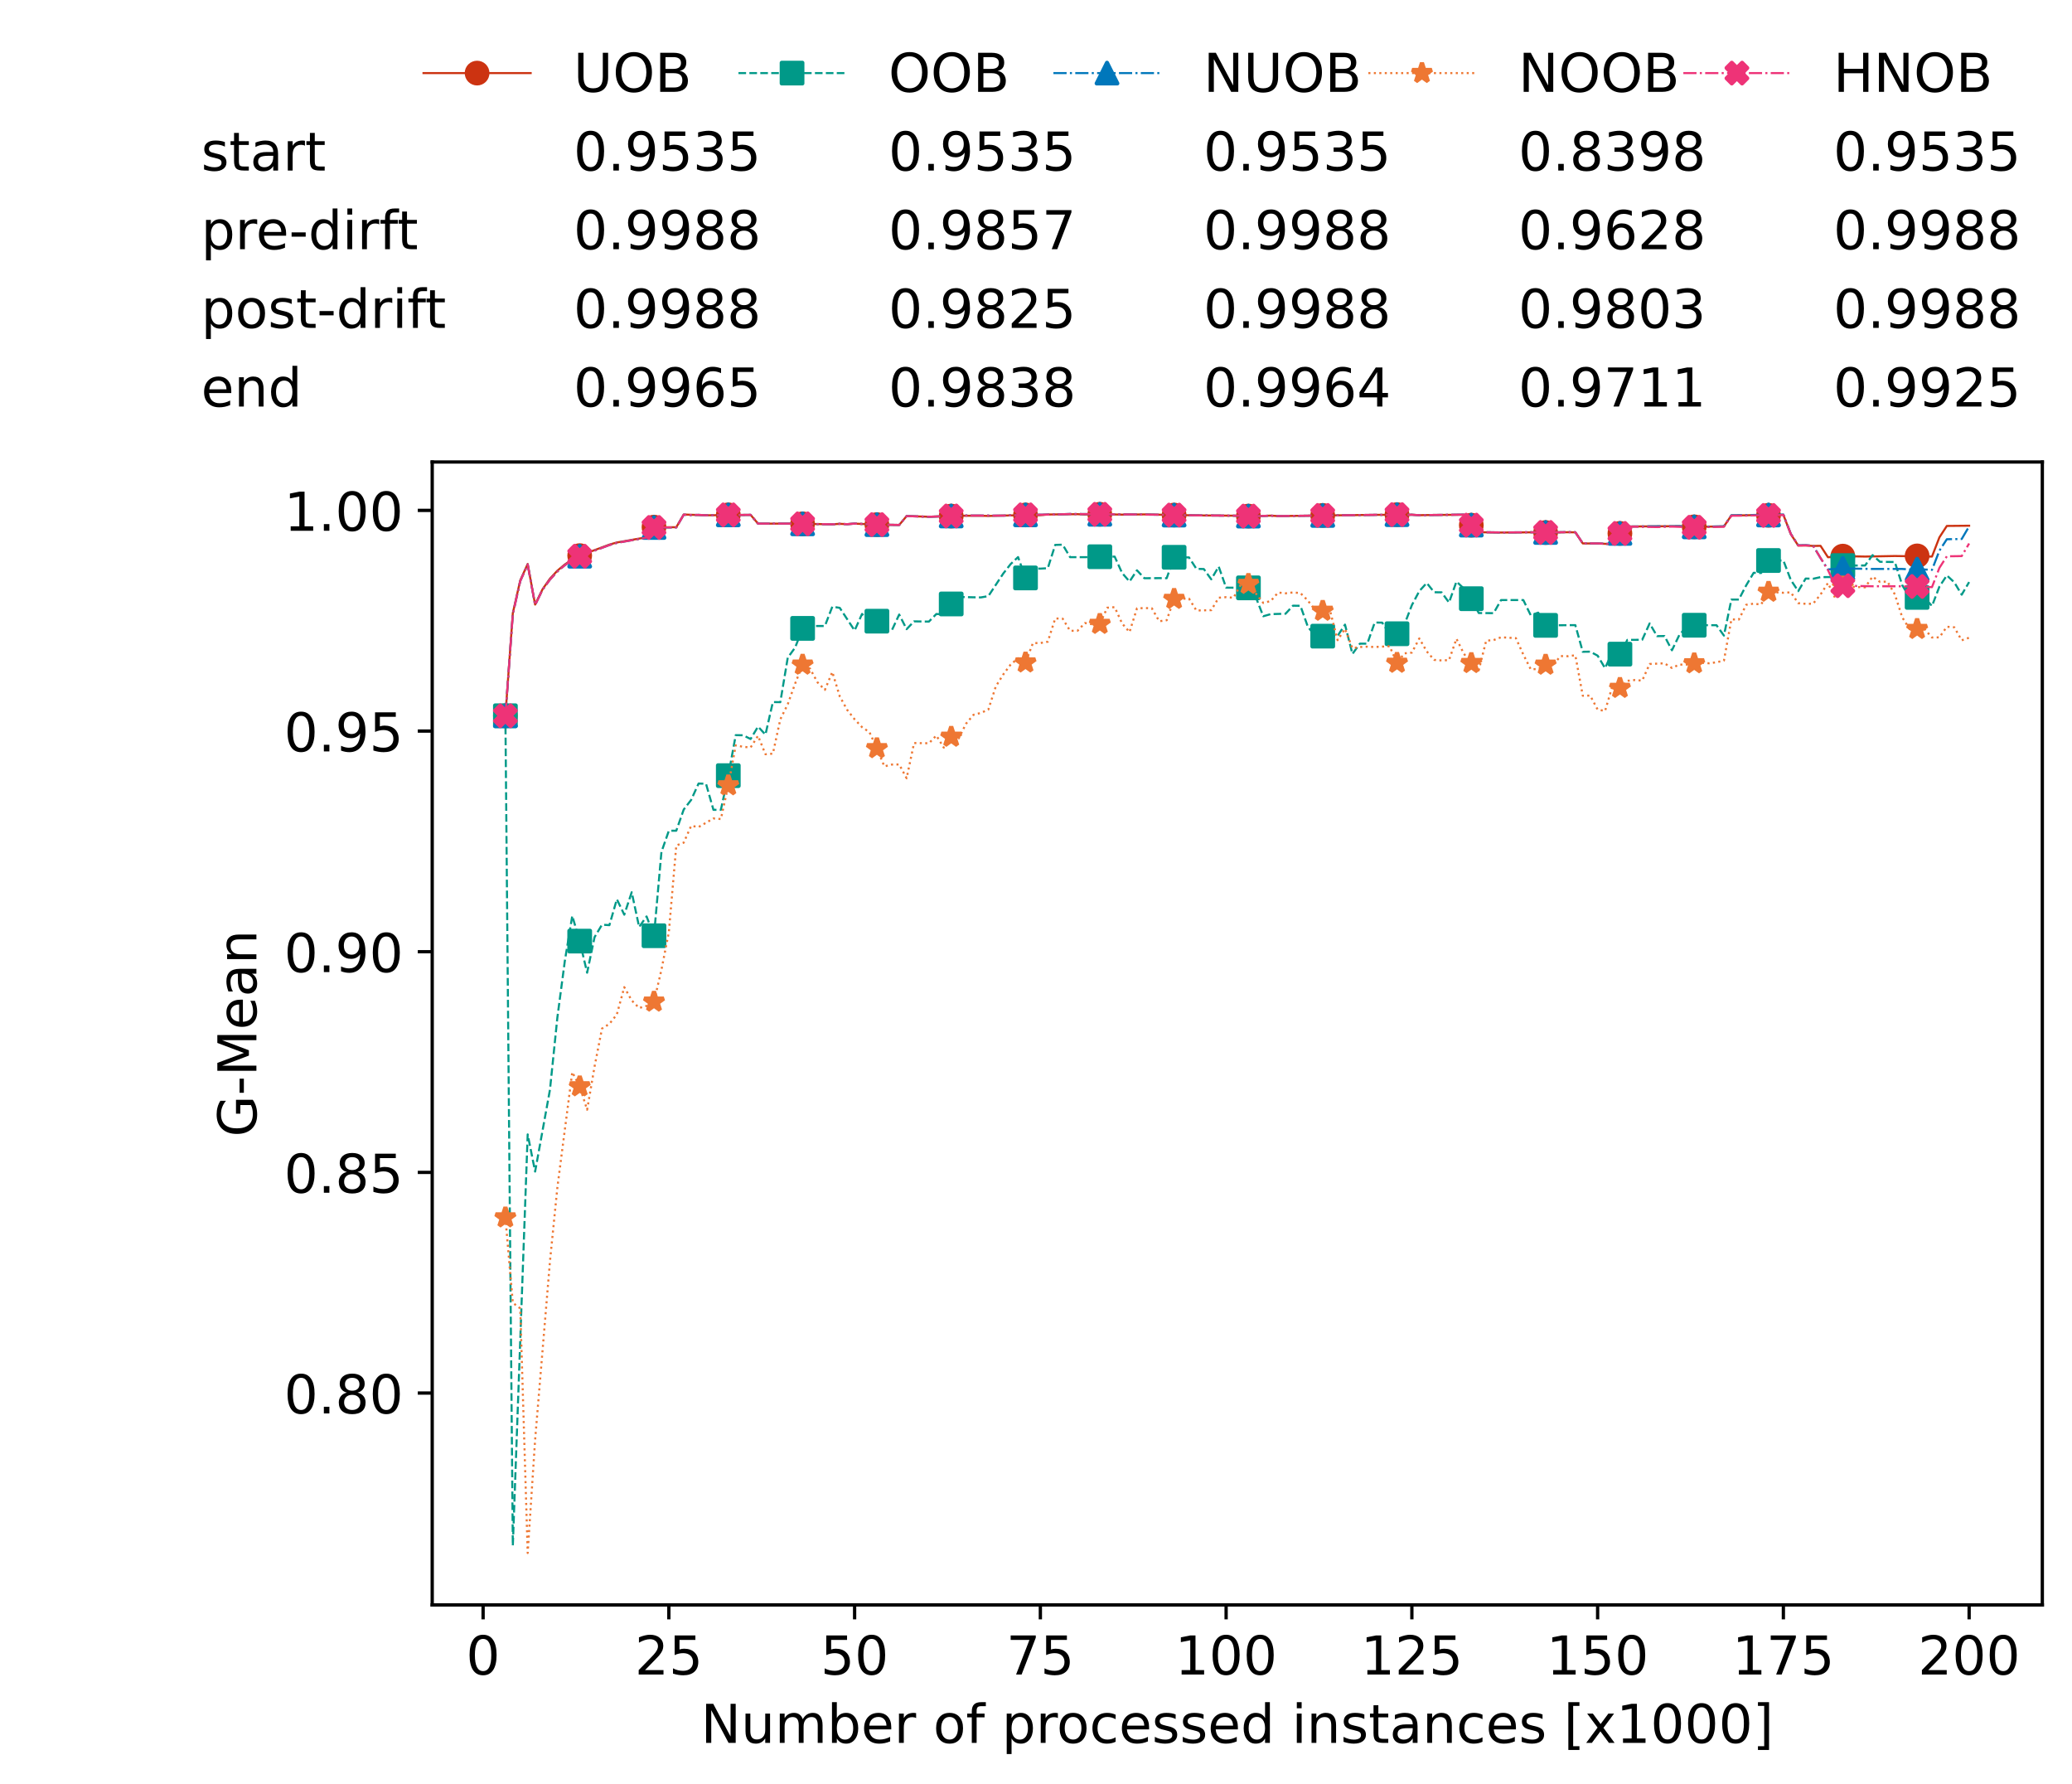 <?xml version="1.0" encoding="utf-8" standalone="no"?>
<!DOCTYPE svg PUBLIC "-//W3C//DTD SVG 1.1//EN"
  "http://www.w3.org/Graphics/SVG/1.1/DTD/svg11.dtd">
<!-- Created with matplotlib (https://matplotlib.org/) -->
<svg height="432.615pt" version="1.1" viewBox="0 0 502.65 432.615" width="502.65pt" xmlns="http://www.w3.org/2000/svg" xmlns:xlink="http://www.w3.org/1999/xlink">
 <defs>
  <style type="text/css">*{stroke-linecap:butt;stroke-linejoin:round;}</style>
 </defs>
 <g id="figure_1">
  <g id="patch_1">
   <path d="M 0 432.615 
L 502.65 432.615 
L 502.65 0 
L 0 0 
z
" style="fill:#ffffff;"/>
  </g>
  <g id="axes_1">
   <g id="patch_2">
    <path d="M 104.85 389.252 
L 495.45 389.252 
L 495.45 112.052 
L 104.85 112.052 
z
" style="fill:#ffffff;"/>
   </g>
   <g id="matplotlib.axis_1">
    <g id="xtick_1">
     <g id="line2d_1">
      <defs>
       <path d="M 0 0 
L 0 3.5 
" id="mea0aa6640d" style="stroke:#000000;stroke-width:0.8;"/>
      </defs>
      <g>
       <use style="stroke:#000000;stroke-width:0.8;" x="117.197" xlink:href="#mea0aa6640d" y="389.252"/>
      </g>
     </g>
     <g id="text_1">
      <!-- 0 -->
      <g transform="translate(113.061 406.13)scale(0.13 -0.13)">
       <defs>
        <path d="M 31.781 66.406 
Q 24.172 66.406 20.328 58.906 
Q 16.5 51.422 16.5 36.375 
Q 16.5 21.391 20.328 13.891 
Q 24.172 6.391 31.781 6.391 
Q 39.453 6.391 43.281 13.891 
Q 47.125 21.391 47.125 36.375 
Q 47.125 51.422 43.281 58.906 
Q 39.453 66.406 31.781 66.406 
z
M 31.781 74.219 
Q 44.047 74.219 50.516 64.516 
Q 56.984 54.828 56.984 36.375 
Q 56.984 17.969 50.516 8.266 
Q 44.047 -1.422 31.781 -1.422 
Q 19.531 -1.422 13.062 8.266 
Q 6.594 17.969 6.594 36.375 
Q 6.594 54.828 13.062 64.516 
Q 19.531 74.219 31.781 74.219 
z
" id="DejaVuSans-48"/>
       </defs>
       <use xlink:href="#DejaVuSans-48"/>
      </g>
     </g>
    </g>
    <g id="xtick_2">
     <g id="line2d_2">
      <g>
       <use style="stroke:#000000;stroke-width:0.8;" x="162.259" xlink:href="#mea0aa6640d" y="389.252"/>
      </g>
     </g>
     <g id="text_2">
      <!-- 25 -->
      <g transform="translate(153.988 406.13)scale(0.13 -0.13)">
       <defs>
        <path d="M 19.188 8.297 
L 53.609 8.297 
L 53.609 0 
L 7.328 0 
L 7.328 8.297 
Q 12.938 14.109 22.625 23.891 
Q 32.328 33.688 34.812 36.531 
Q 39.547 41.844 41.422 45.531 
Q 43.312 49.219 43.312 52.781 
Q 43.312 58.594 39.234 62.25 
Q 35.156 65.922 28.609 65.922 
Q 23.969 65.922 18.812 64.312 
Q 13.672 62.703 7.812 59.422 
L 7.812 69.391 
Q 13.766 71.781 18.938 73 
Q 24.125 74.219 28.422 74.219 
Q 39.75 74.219 46.484 68.547 
Q 53.219 62.891 53.219 53.422 
Q 53.219 48.922 51.531 44.891 
Q 49.859 40.875 45.406 35.406 
Q 44.188 33.984 37.641 27.219 
Q 31.109 20.453 19.188 8.297 
z
" id="DejaVuSans-50"/>
        <path d="M 10.797 72.906 
L 49.516 72.906 
L 49.516 64.594 
L 19.828 64.594 
L 19.828 46.734 
Q 21.969 47.469 24.109 47.828 
Q 26.266 48.188 28.422 48.188 
Q 40.625 48.188 47.75 41.5 
Q 54.891 34.812 54.891 23.391 
Q 54.891 11.625 47.562 5.094 
Q 40.234 -1.422 26.906 -1.422 
Q 22.312 -1.422 17.547 -0.641 
Q 12.797 0.141 7.719 1.703 
L 7.719 11.625 
Q 12.109 9.234 16.797 8.062 
Q 21.484 6.891 26.703 6.891 
Q 35.156 6.891 40.078 11.328 
Q 45.016 15.766 45.016 23.391 
Q 45.016 31 40.078 35.438 
Q 35.156 39.891 26.703 39.891 
Q 22.75 39.891 18.812 39.016 
Q 14.891 38.141 10.797 36.281 
z
" id="DejaVuSans-53"/>
       </defs>
       <use xlink:href="#DejaVuSans-50"/>
       <use x="63.623" xlink:href="#DejaVuSans-53"/>
      </g>
     </g>
    </g>
    <g id="xtick_3">
     <g id="line2d_3">
      <g>
       <use style="stroke:#000000;stroke-width:0.8;" x="207.322" xlink:href="#mea0aa6640d" y="389.252"/>
      </g>
     </g>
     <g id="text_3">
      <!-- 50 -->
      <g transform="translate(199.05 406.13)scale(0.13 -0.13)">
       <use xlink:href="#DejaVuSans-53"/>
       <use x="63.623" xlink:href="#DejaVuSans-48"/>
      </g>
     </g>
    </g>
    <g id="xtick_4">
     <g id="line2d_4">
      <g>
       <use style="stroke:#000000;stroke-width:0.8;" x="252.384" xlink:href="#mea0aa6640d" y="389.252"/>
      </g>
     </g>
     <g id="text_4">
      <!-- 75 -->
      <g transform="translate(244.113 406.13)scale(0.13 -0.13)">
       <defs>
        <path d="M 8.203 72.906 
L 55.078 72.906 
L 55.078 68.703 
L 28.609 0 
L 18.312 0 
L 43.219 64.594 
L 8.203 64.594 
z
" id="DejaVuSans-55"/>
       </defs>
       <use xlink:href="#DejaVuSans-55"/>
       <use x="63.623" xlink:href="#DejaVuSans-53"/>
      </g>
     </g>
    </g>
    <g id="xtick_5">
     <g id="line2d_5">
      <g>
       <use style="stroke:#000000;stroke-width:0.8;" x="297.446" xlink:href="#mea0aa6640d" y="389.252"/>
      </g>
     </g>
     <g id="text_5">
      <!-- 100 -->
      <g transform="translate(285.039 406.13)scale(0.13 -0.13)">
       <defs>
        <path d="M 12.406 8.297 
L 28.516 8.297 
L 28.516 63.922 
L 10.984 60.406 
L 10.984 69.391 
L 28.422 72.906 
L 38.281 72.906 
L 38.281 8.297 
L 54.391 8.297 
L 54.391 0 
L 12.406 0 
z
" id="DejaVuSans-49"/>
       </defs>
       <use xlink:href="#DejaVuSans-49"/>
       <use x="63.623" xlink:href="#DejaVuSans-48"/>
       <use x="127.246" xlink:href="#DejaVuSans-48"/>
      </g>
     </g>
    </g>
    <g id="xtick_6">
     <g id="line2d_6">
      <g>
       <use style="stroke:#000000;stroke-width:0.8;" x="342.509" xlink:href="#mea0aa6640d" y="389.252"/>
      </g>
     </g>
     <g id="text_6">
      <!-- 125 -->
      <g transform="translate(330.102 406.13)scale(0.13 -0.13)">
       <use xlink:href="#DejaVuSans-49"/>
       <use x="63.623" xlink:href="#DejaVuSans-50"/>
       <use x="127.246" xlink:href="#DejaVuSans-53"/>
      </g>
     </g>
    </g>
    <g id="xtick_7">
     <g id="line2d_7">
      <g>
       <use style="stroke:#000000;stroke-width:0.8;" x="387.571" xlink:href="#mea0aa6640d" y="389.252"/>
      </g>
     </g>
     <g id="text_7">
      <!-- 150 -->
      <g transform="translate(375.164 406.13)scale(0.13 -0.13)">
       <use xlink:href="#DejaVuSans-49"/>
       <use x="63.623" xlink:href="#DejaVuSans-53"/>
       <use x="127.246" xlink:href="#DejaVuSans-48"/>
      </g>
     </g>
    </g>
    <g id="xtick_8">
     <g id="line2d_8">
      <g>
       <use style="stroke:#000000;stroke-width:0.8;" x="432.633" xlink:href="#mea0aa6640d" y="389.252"/>
      </g>
     </g>
     <g id="text_8">
      <!-- 175 -->
      <g transform="translate(420.226 406.13)scale(0.13 -0.13)">
       <use xlink:href="#DejaVuSans-49"/>
       <use x="63.623" xlink:href="#DejaVuSans-55"/>
       <use x="127.246" xlink:href="#DejaVuSans-53"/>
      </g>
     </g>
    </g>
    <g id="xtick_9">
     <g id="line2d_9">
      <g>
       <use style="stroke:#000000;stroke-width:0.8;" x="477.695" xlink:href="#mea0aa6640d" y="389.252"/>
      </g>
     </g>
     <g id="text_9">
      <!-- 200 -->
      <g transform="translate(465.289 406.13)scale(0.13 -0.13)">
       <use xlink:href="#DejaVuSans-50"/>
       <use x="63.623" xlink:href="#DejaVuSans-48"/>
       <use x="127.246" xlink:href="#DejaVuSans-48"/>
      </g>
     </g>
    </g>
    <g id="text_10">
     <!-- Number of processed instances [x1000] -->
     <g transform="translate(170.025 422.711)scale(0.13 -0.13)">
      <defs>
       <path d="M 9.812 72.906 
L 23.094 72.906 
L 55.422 11.922 
L 55.422 72.906 
L 64.984 72.906 
L 64.984 0 
L 51.703 0 
L 19.391 60.984 
L 19.391 0 
L 9.812 0 
z
" id="DejaVuSans-78"/>
       <path d="M 8.5 21.578 
L 8.5 54.688 
L 17.484 54.688 
L 17.484 21.922 
Q 17.484 14.156 20.5 10.266 
Q 23.531 6.391 29.594 6.391 
Q 36.859 6.391 41.078 11.031 
Q 45.312 15.672 45.312 23.688 
L 45.312 54.688 
L 54.297 54.688 
L 54.297 0 
L 45.312 0 
L 45.312 8.406 
Q 42.047 3.422 37.719 1 
Q 33.406 -1.422 27.688 -1.422 
Q 18.266 -1.422 13.375 4.438 
Q 8.5 10.297 8.5 21.578 
z
M 31.109 56 
z
" id="DejaVuSans-117"/>
       <path d="M 52 44.188 
Q 55.375 50.25 60.062 53.125 
Q 64.75 56 71.094 56 
Q 79.641 56 84.281 50.016 
Q 88.922 44.047 88.922 33.016 
L 88.922 0 
L 79.891 0 
L 79.891 32.719 
Q 79.891 40.578 77.094 44.375 
Q 74.312 48.188 68.609 48.188 
Q 61.625 48.188 57.562 43.547 
Q 53.516 38.922 53.516 30.906 
L 53.516 0 
L 44.484 0 
L 44.484 32.719 
Q 44.484 40.625 41.703 44.406 
Q 38.922 48.188 33.109 48.188 
Q 26.219 48.188 22.156 43.531 
Q 18.109 38.875 18.109 30.906 
L 18.109 0 
L 9.078 0 
L 9.078 54.688 
L 18.109 54.688 
L 18.109 46.188 
Q 21.188 51.219 25.484 53.609 
Q 29.781 56 35.688 56 
Q 41.656 56 45.828 52.969 
Q 50 49.953 52 44.188 
z
" id="DejaVuSans-109"/>
       <path d="M 48.688 27.297 
Q 48.688 37.203 44.609 42.844 
Q 40.531 48.484 33.406 48.484 
Q 26.266 48.484 22.188 42.844 
Q 18.109 37.203 18.109 27.297 
Q 18.109 17.391 22.188 11.75 
Q 26.266 6.109 33.406 6.109 
Q 40.531 6.109 44.609 11.75 
Q 48.688 17.391 48.688 27.297 
z
M 18.109 46.391 
Q 20.953 51.266 25.266 53.625 
Q 29.594 56 35.594 56 
Q 45.562 56 51.781 48.094 
Q 58.016 40.188 58.016 27.297 
Q 58.016 14.406 51.781 6.484 
Q 45.562 -1.422 35.594 -1.422 
Q 29.594 -1.422 25.266 0.953 
Q 20.953 3.328 18.109 8.203 
L 18.109 0 
L 9.078 0 
L 9.078 75.984 
L 18.109 75.984 
z
" id="DejaVuSans-98"/>
       <path d="M 56.203 29.594 
L 56.203 25.203 
L 14.891 25.203 
Q 15.484 15.922 20.484 11.062 
Q 25.484 6.203 34.422 6.203 
Q 39.594 6.203 44.453 7.469 
Q 49.312 8.734 54.109 11.281 
L 54.109 2.781 
Q 49.266 0.734 44.188 -0.344 
Q 39.109 -1.422 33.891 -1.422 
Q 20.797 -1.422 13.156 6.188 
Q 5.516 13.812 5.516 26.812 
Q 5.516 40.234 12.766 48.109 
Q 20.016 56 32.328 56 
Q 43.359 56 49.781 48.891 
Q 56.203 41.797 56.203 29.594 
z
M 47.219 32.234 
Q 47.125 39.594 43.094 43.984 
Q 39.062 48.391 32.422 48.391 
Q 24.906 48.391 20.391 44.141 
Q 15.875 39.891 15.188 32.172 
z
" id="DejaVuSans-101"/>
       <path d="M 41.109 46.297 
Q 39.594 47.172 37.812 47.578 
Q 36.031 48 33.891 48 
Q 26.266 48 22.188 43.047 
Q 18.109 38.094 18.109 28.812 
L 18.109 0 
L 9.078 0 
L 9.078 54.688 
L 18.109 54.688 
L 18.109 46.188 
Q 20.953 51.172 25.484 53.578 
Q 30.031 56 36.531 56 
Q 37.453 56 38.578 55.875 
Q 39.703 55.766 41.062 55.516 
z
" id="DejaVuSans-114"/>
       <path id="DejaVuSans-32"/>
       <path d="M 30.609 48.391 
Q 23.391 48.391 19.188 42.75 
Q 14.984 37.109 14.984 27.297 
Q 14.984 17.484 19.156 11.844 
Q 23.344 6.203 30.609 6.203 
Q 37.797 6.203 41.984 11.859 
Q 46.188 17.531 46.188 27.297 
Q 46.188 37.016 41.984 42.703 
Q 37.797 48.391 30.609 48.391 
z
M 30.609 56 
Q 42.328 56 49.016 48.375 
Q 55.719 40.766 55.719 27.297 
Q 55.719 13.875 49.016 6.219 
Q 42.328 -1.422 30.609 -1.422 
Q 18.844 -1.422 12.172 6.219 
Q 5.516 13.875 5.516 27.297 
Q 5.516 40.766 12.172 48.375 
Q 18.844 56 30.609 56 
z
" id="DejaVuSans-111"/>
       <path d="M 37.109 75.984 
L 37.109 68.5 
L 28.516 68.5 
Q 23.688 68.5 21.797 66.547 
Q 19.922 64.594 19.922 59.516 
L 19.922 54.688 
L 34.719 54.688 
L 34.719 47.703 
L 19.922 47.703 
L 19.922 0 
L 10.891 0 
L 10.891 47.703 
L 2.297 47.703 
L 2.297 54.688 
L 10.891 54.688 
L 10.891 58.5 
Q 10.891 67.625 15.141 71.797 
Q 19.391 75.984 28.609 75.984 
z
" id="DejaVuSans-102"/>
       <path d="M 18.109 8.203 
L 18.109 -20.797 
L 9.078 -20.797 
L 9.078 54.688 
L 18.109 54.688 
L 18.109 46.391 
Q 20.953 51.266 25.266 53.625 
Q 29.594 56 35.594 56 
Q 45.562 56 51.781 48.094 
Q 58.016 40.188 58.016 27.297 
Q 58.016 14.406 51.781 6.484 
Q 45.562 -1.422 35.594 -1.422 
Q 29.594 -1.422 25.266 0.953 
Q 20.953 3.328 18.109 8.203 
z
M 48.688 27.297 
Q 48.688 37.203 44.609 42.844 
Q 40.531 48.484 33.406 48.484 
Q 26.266 48.484 22.188 42.844 
Q 18.109 37.203 18.109 27.297 
Q 18.109 17.391 22.188 11.75 
Q 26.266 6.109 33.406 6.109 
Q 40.531 6.109 44.609 11.75 
Q 48.688 17.391 48.688 27.297 
z
" id="DejaVuSans-112"/>
       <path d="M 48.781 52.594 
L 48.781 44.188 
Q 44.969 46.297 41.141 47.344 
Q 37.312 48.391 33.406 48.391 
Q 24.656 48.391 19.812 42.844 
Q 14.984 37.312 14.984 27.297 
Q 14.984 17.281 19.812 11.734 
Q 24.656 6.203 33.406 6.203 
Q 37.312 6.203 41.141 7.25 
Q 44.969 8.297 48.781 10.406 
L 48.781 2.094 
Q 45.016 0.344 40.984 -0.531 
Q 36.969 -1.422 32.422 -1.422 
Q 20.062 -1.422 12.781 6.344 
Q 5.516 14.109 5.516 27.297 
Q 5.516 40.672 12.859 48.328 
Q 20.219 56 33.016 56 
Q 37.156 56 41.109 55.141 
Q 45.062 54.297 48.781 52.594 
z
" id="DejaVuSans-99"/>
       <path d="M 44.281 53.078 
L 44.281 44.578 
Q 40.484 46.531 36.375 47.5 
Q 32.281 48.484 27.875 48.484 
Q 21.188 48.484 17.844 46.438 
Q 14.5 44.391 14.5 40.281 
Q 14.5 37.156 16.891 35.375 
Q 19.281 33.594 26.516 31.984 
L 29.594 31.297 
Q 39.156 29.25 43.188 25.516 
Q 47.219 21.781 47.219 15.094 
Q 47.219 7.469 41.188 3.016 
Q 35.156 -1.422 24.609 -1.422 
Q 20.219 -1.422 15.453 -0.562 
Q 10.688 0.297 5.422 2 
L 5.422 11.281 
Q 10.406 8.688 15.234 7.391 
Q 20.062 6.109 24.812 6.109 
Q 31.156 6.109 34.562 8.281 
Q 37.984 10.453 37.984 14.406 
Q 37.984 18.062 35.516 20.016 
Q 33.062 21.969 24.703 23.781 
L 21.578 24.516 
Q 13.234 26.266 9.516 29.906 
Q 5.812 33.547 5.812 39.891 
Q 5.812 47.609 11.281 51.797 
Q 16.75 56 26.812 56 
Q 31.781 56 36.172 55.266 
Q 40.578 54.547 44.281 53.078 
z
" id="DejaVuSans-115"/>
       <path d="M 45.406 46.391 
L 45.406 75.984 
L 54.391 75.984 
L 54.391 0 
L 45.406 0 
L 45.406 8.203 
Q 42.578 3.328 38.25 0.953 
Q 33.938 -1.422 27.875 -1.422 
Q 17.969 -1.422 11.734 6.484 
Q 5.516 14.406 5.516 27.297 
Q 5.516 40.188 11.734 48.094 
Q 17.969 56 27.875 56 
Q 33.938 56 38.25 53.625 
Q 42.578 51.266 45.406 46.391 
z
M 14.797 27.297 
Q 14.797 17.391 18.875 11.75 
Q 22.953 6.109 30.078 6.109 
Q 37.203 6.109 41.297 11.75 
Q 45.406 17.391 45.406 27.297 
Q 45.406 37.203 41.297 42.844 
Q 37.203 48.484 30.078 48.484 
Q 22.953 48.484 18.875 42.844 
Q 14.797 37.203 14.797 27.297 
z
" id="DejaVuSans-100"/>
       <path d="M 9.422 54.688 
L 18.406 54.688 
L 18.406 0 
L 9.422 0 
z
M 9.422 75.984 
L 18.406 75.984 
L 18.406 64.594 
L 9.422 64.594 
z
" id="DejaVuSans-105"/>
       <path d="M 54.891 33.016 
L 54.891 0 
L 45.906 0 
L 45.906 32.719 
Q 45.906 40.484 42.875 44.328 
Q 39.844 48.188 33.797 48.188 
Q 26.516 48.188 22.312 43.547 
Q 18.109 38.922 18.109 30.906 
L 18.109 0 
L 9.078 0 
L 9.078 54.688 
L 18.109 54.688 
L 18.109 46.188 
Q 21.344 51.125 25.703 53.562 
Q 30.078 56 35.797 56 
Q 45.219 56 50.047 50.172 
Q 54.891 44.344 54.891 33.016 
z
" id="DejaVuSans-110"/>
       <path d="M 18.312 70.219 
L 18.312 54.688 
L 36.812 54.688 
L 36.812 47.703 
L 18.312 47.703 
L 18.312 18.016 
Q 18.312 11.328 20.141 9.422 
Q 21.969 7.516 27.594 7.516 
L 36.812 7.516 
L 36.812 0 
L 27.594 0 
Q 17.188 0 13.234 3.875 
Q 9.281 7.766 9.281 18.016 
L 9.281 47.703 
L 2.688 47.703 
L 2.688 54.688 
L 9.281 54.688 
L 9.281 70.219 
z
" id="DejaVuSans-116"/>
       <path d="M 34.281 27.484 
Q 23.391 27.484 19.188 25 
Q 14.984 22.516 14.984 16.5 
Q 14.984 11.719 18.141 8.906 
Q 21.297 6.109 26.703 6.109 
Q 34.188 6.109 38.703 11.406 
Q 43.219 16.703 43.219 25.484 
L 43.219 27.484 
z
M 52.203 31.203 
L 52.203 0 
L 43.219 0 
L 43.219 8.297 
Q 40.141 3.328 35.547 0.953 
Q 30.953 -1.422 24.312 -1.422 
Q 15.922 -1.422 10.953 3.297 
Q 6 8.016 6 15.922 
Q 6 25.141 12.172 29.828 
Q 18.359 34.516 30.609 34.516 
L 43.219 34.516 
L 43.219 35.406 
Q 43.219 41.609 39.141 45 
Q 35.062 48.391 27.688 48.391 
Q 23 48.391 18.547 47.266 
Q 14.109 46.141 10.016 43.891 
L 10.016 52.203 
Q 14.938 54.109 19.578 55.047 
Q 24.219 56 28.609 56 
Q 40.484 56 46.344 49.844 
Q 52.203 43.703 52.203 31.203 
z
" id="DejaVuSans-97"/>
       <path d="M 8.594 75.984 
L 29.297 75.984 
L 29.297 69 
L 17.578 69 
L 17.578 -6.203 
L 29.297 -6.203 
L 29.297 -13.188 
L 8.594 -13.188 
z
" id="DejaVuSans-91"/>
       <path d="M 54.891 54.688 
L 35.109 28.078 
L 55.906 0 
L 45.312 0 
L 29.391 21.484 
L 13.484 0 
L 2.875 0 
L 24.125 28.609 
L 4.688 54.688 
L 15.281 54.688 
L 29.781 35.203 
L 44.281 54.688 
z
" id="DejaVuSans-120"/>
       <path d="M 30.422 75.984 
L 30.422 -13.188 
L 9.719 -13.188 
L 9.719 -6.203 
L 21.391 -6.203 
L 21.391 69 
L 9.719 69 
L 9.719 75.984 
z
" id="DejaVuSans-93"/>
      </defs>
      <use xlink:href="#DejaVuSans-78"/>
      <use x="74.805" xlink:href="#DejaVuSans-117"/>
      <use x="138.184" xlink:href="#DejaVuSans-109"/>
      <use x="235.596" xlink:href="#DejaVuSans-98"/>
      <use x="299.072" xlink:href="#DejaVuSans-101"/>
      <use x="360.596" xlink:href="#DejaVuSans-114"/>
      <use x="401.709" xlink:href="#DejaVuSans-32"/>
      <use x="433.496" xlink:href="#DejaVuSans-111"/>
      <use x="494.678" xlink:href="#DejaVuSans-102"/>
      <use x="529.883" xlink:href="#DejaVuSans-32"/>
      <use x="561.67" xlink:href="#DejaVuSans-112"/>
      <use x="625.146" xlink:href="#DejaVuSans-114"/>
      <use x="664.01" xlink:href="#DejaVuSans-111"/>
      <use x="725.191" xlink:href="#DejaVuSans-99"/>
      <use x="780.172" xlink:href="#DejaVuSans-101"/>
      <use x="841.695" xlink:href="#DejaVuSans-115"/>
      <use x="893.795" xlink:href="#DejaVuSans-115"/>
      <use x="945.895" xlink:href="#DejaVuSans-101"/>
      <use x="1007.418" xlink:href="#DejaVuSans-100"/>
      <use x="1070.895" xlink:href="#DejaVuSans-32"/>
      <use x="1102.682" xlink:href="#DejaVuSans-105"/>
      <use x="1130.465" xlink:href="#DejaVuSans-110"/>
      <use x="1193.844" xlink:href="#DejaVuSans-115"/>
      <use x="1245.943" xlink:href="#DejaVuSans-116"/>
      <use x="1285.152" xlink:href="#DejaVuSans-97"/>
      <use x="1346.432" xlink:href="#DejaVuSans-110"/>
      <use x="1409.811" xlink:href="#DejaVuSans-99"/>
      <use x="1464.791" xlink:href="#DejaVuSans-101"/>
      <use x="1526.314" xlink:href="#DejaVuSans-115"/>
      <use x="1578.414" xlink:href="#DejaVuSans-32"/>
      <use x="1610.201" xlink:href="#DejaVuSans-91"/>
      <use x="1649.215" xlink:href="#DejaVuSans-120"/>
      <use x="1708.395" xlink:href="#DejaVuSans-49"/>
      <use x="1772.018" xlink:href="#DejaVuSans-48"/>
      <use x="1835.641" xlink:href="#DejaVuSans-48"/>
      <use x="1899.264" xlink:href="#DejaVuSans-48"/>
      <use x="1962.887" xlink:href="#DejaVuSans-93"/>
     </g>
    </g>
   </g>
   <g id="matplotlib.axis_2">
    <g id="ytick_1">
     <g id="line2d_10">
      <defs>
       <path d="M 0 0 
L -3.5 0 
" id="m6557ebaf3b" style="stroke:#000000;stroke-width:0.8;"/>
      </defs>
      <g>
       <use style="stroke:#000000;stroke-width:0.8;" x="104.85" xlink:href="#m6557ebaf3b" y="337.863"/>
      </g>
     </g>
     <g id="text_11">
      <!-- 0.80 -->
      <g transform="translate(68.905 342.801)scale(0.13 -0.13)">
       <defs>
        <path d="M 10.688 12.406 
L 21 12.406 
L 21 0 
L 10.688 0 
z
" id="DejaVuSans-46"/>
        <path d="M 31.781 34.625 
Q 24.75 34.625 20.719 30.859 
Q 16.703 27.094 16.703 20.516 
Q 16.703 13.922 20.719 10.156 
Q 24.75 6.391 31.781 6.391 
Q 38.812 6.391 42.859 10.172 
Q 46.922 13.969 46.922 20.516 
Q 46.922 27.094 42.891 30.859 
Q 38.875 34.625 31.781 34.625 
z
M 21.922 38.812 
Q 15.578 40.375 12.031 44.719 
Q 8.5 49.078 8.5 55.328 
Q 8.5 64.062 14.719 69.141 
Q 20.953 74.219 31.781 74.219 
Q 42.672 74.219 48.875 69.141 
Q 55.078 64.062 55.078 55.328 
Q 55.078 49.078 51.531 44.719 
Q 48 40.375 41.703 38.812 
Q 48.828 37.156 52.797 32.312 
Q 56.781 27.484 56.781 20.516 
Q 56.781 9.906 50.312 4.234 
Q 43.844 -1.422 31.781 -1.422 
Q 19.734 -1.422 13.25 4.234 
Q 6.781 9.906 6.781 20.516 
Q 6.781 27.484 10.781 32.312 
Q 14.797 37.156 21.922 38.812 
z
M 18.312 54.391 
Q 18.312 48.734 21.844 45.562 
Q 25.391 42.391 31.781 42.391 
Q 38.141 42.391 41.719 45.562 
Q 45.312 48.734 45.312 54.391 
Q 45.312 60.062 41.719 63.234 
Q 38.141 66.406 31.781 66.406 
Q 25.391 66.406 21.844 63.234 
Q 18.312 60.062 18.312 54.391 
z
" id="DejaVuSans-56"/>
       </defs>
       <use xlink:href="#DejaVuSans-48"/>
       <use x="63.623" xlink:href="#DejaVuSans-46"/>
       <use x="95.41" xlink:href="#DejaVuSans-56"/>
       <use x="159.033" xlink:href="#DejaVuSans-48"/>
      </g>
     </g>
    </g>
    <g id="ytick_2">
     <g id="line2d_11">
      <g>
       <use style="stroke:#000000;stroke-width:0.8;" x="104.85" xlink:href="#m6557ebaf3b" y="284.344"/>
      </g>
     </g>
     <g id="text_12">
      <!-- 0.85 -->
      <g transform="translate(68.905 289.283)scale(0.13 -0.13)">
       <use xlink:href="#DejaVuSans-48"/>
       <use x="63.623" xlink:href="#DejaVuSans-46"/>
       <use x="95.41" xlink:href="#DejaVuSans-56"/>
       <use x="159.033" xlink:href="#DejaVuSans-53"/>
      </g>
     </g>
    </g>
    <g id="ytick_3">
     <g id="line2d_12">
      <g>
       <use style="stroke:#000000;stroke-width:0.8;" x="104.85" xlink:href="#m6557ebaf3b" y="230.825"/>
      </g>
     </g>
     <g id="text_13">
      <!-- 0.90 -->
      <g transform="translate(68.905 235.764)scale(0.13 -0.13)">
       <defs>
        <path d="M 10.984 1.516 
L 10.984 10.5 
Q 14.703 8.734 18.5 7.812 
Q 22.312 6.891 25.984 6.891 
Q 35.75 6.891 40.891 13.453 
Q 46.047 20.016 46.781 33.406 
Q 43.953 29.203 39.594 26.953 
Q 35.25 24.703 29.984 24.703 
Q 19.047 24.703 12.672 31.312 
Q 6.297 37.938 6.297 49.422 
Q 6.297 60.641 12.938 67.422 
Q 19.578 74.219 30.609 74.219 
Q 43.266 74.219 49.922 64.516 
Q 56.594 54.828 56.594 36.375 
Q 56.594 19.141 48.406 8.859 
Q 40.234 -1.422 26.422 -1.422 
Q 22.703 -1.422 18.891 -0.688 
Q 15.094 0.047 10.984 1.516 
z
M 30.609 32.422 
Q 37.25 32.422 41.125 36.953 
Q 45.016 41.5 45.016 49.422 
Q 45.016 57.281 41.125 61.844 
Q 37.25 66.406 30.609 66.406 
Q 23.969 66.406 20.094 61.844 
Q 16.219 57.281 16.219 49.422 
Q 16.219 41.5 20.094 36.953 
Q 23.969 32.422 30.609 32.422 
z
" id="DejaVuSans-57"/>
       </defs>
       <use xlink:href="#DejaVuSans-48"/>
       <use x="63.623" xlink:href="#DejaVuSans-46"/>
       <use x="95.41" xlink:href="#DejaVuSans-57"/>
       <use x="159.033" xlink:href="#DejaVuSans-48"/>
      </g>
     </g>
    </g>
    <g id="ytick_4">
     <g id="line2d_13">
      <g>
       <use style="stroke:#000000;stroke-width:0.8;" x="104.85" xlink:href="#m6557ebaf3b" y="177.306"/>
      </g>
     </g>
     <g id="text_14">
      <!-- 0.95 -->
      <g transform="translate(68.905 182.245)scale(0.13 -0.13)">
       <use xlink:href="#DejaVuSans-48"/>
       <use x="63.623" xlink:href="#DejaVuSans-46"/>
       <use x="95.41" xlink:href="#DejaVuSans-57"/>
       <use x="159.033" xlink:href="#DejaVuSans-53"/>
      </g>
     </g>
    </g>
    <g id="ytick_5">
     <g id="line2d_14">
      <g>
       <use style="stroke:#000000;stroke-width:0.8;" x="104.85" xlink:href="#m6557ebaf3b" y="123.787"/>
      </g>
     </g>
     <g id="text_15">
      <!-- 1.00 -->
      <g transform="translate(68.905 128.726)scale(0.13 -0.13)">
       <use xlink:href="#DejaVuSans-49"/>
       <use x="63.623" xlink:href="#DejaVuSans-46"/>
       <use x="95.41" xlink:href="#DejaVuSans-48"/>
       <use x="159.033" xlink:href="#DejaVuSans-48"/>
      </g>
     </g>
    </g>
    <g id="text_16">
     <!-- G-Mean -->
     <g transform="translate(62.201 275.744)rotate(-90)scale(0.13 -0.13)">
      <defs>
       <path d="M 59.516 10.406 
L 59.516 29.984 
L 43.406 29.984 
L 43.406 38.094 
L 69.281 38.094 
L 69.281 6.781 
Q 63.578 2.734 56.688 0.656 
Q 49.812 -1.422 42 -1.422 
Q 24.906 -1.422 15.25 8.562 
Q 5.609 18.562 5.609 36.375 
Q 5.609 54.25 15.25 64.234 
Q 24.906 74.219 42 74.219 
Q 49.125 74.219 55.547 72.453 
Q 61.969 70.703 67.391 67.281 
L 67.391 56.781 
Q 61.922 61.422 55.766 63.766 
Q 49.609 66.109 42.828 66.109 
Q 29.438 66.109 22.719 58.641 
Q 16.016 51.172 16.016 36.375 
Q 16.016 21.625 22.719 14.156 
Q 29.438 6.688 42.828 6.688 
Q 48.047 6.688 52.141 7.594 
Q 56.25 8.5 59.516 10.406 
z
" id="DejaVuSans-71"/>
       <path d="M 4.891 31.391 
L 31.203 31.391 
L 31.203 23.391 
L 4.891 23.391 
z
" id="DejaVuSans-45"/>
       <path d="M 9.812 72.906 
L 24.516 72.906 
L 43.109 23.297 
L 61.812 72.906 
L 76.516 72.906 
L 76.516 0 
L 66.891 0 
L 66.891 64.016 
L 48.094 14.016 
L 38.188 14.016 
L 19.391 64.016 
L 19.391 0 
L 9.812 0 
z
" id="DejaVuSans-77"/>
      </defs>
      <use xlink:href="#DejaVuSans-71"/>
      <use x="77.49" xlink:href="#DejaVuSans-45"/>
      <use x="113.574" xlink:href="#DejaVuSans-77"/>
      <use x="199.854" xlink:href="#DejaVuSans-101"/>
      <use x="261.377" xlink:href="#DejaVuSans-97"/>
      <use x="322.656" xlink:href="#DejaVuSans-110"/>
     </g>
    </g>
   </g>
   <g id="line2d_15"/>
   <g id="line2d_16"/>
   <g id="line2d_17"/>
   <g id="line2d_18"/>
   <g id="line2d_19"/>
   <g id="line2d_20">
    <path clip-path="url(#p5a0ba9a281)" d="M 122.605 173.599 
L 124.407 148.693 
L 126.21 140.752 
L 128.012 136.78 
L 129.815 146.628 
L 131.617 142.911 
L 133.419 140.333 
L 135.222 138.401 
L 137.024 136.897 
L 138.827 135.693 
L 140.629 134.758 
L 147.839 132.084 
L 149.642 131.566 
L 156.852 130.308 
L 158.654 127.844 
L 162.259 127.871 
L 164.062 127.871 
L 165.864 124.787 
L 171.272 124.976 
L 182.087 124.869 
L 183.889 126.993 
L 191.099 126.993 
L 196.507 127.075 
L 201.914 127.156 
L 203.717 127.048 
L 205.519 127.129 
L 207.322 126.994 
L 212.729 127.237 
L 218.137 127.319 
L 219.939 125.168 
L 225.347 125.33 
L 232.557 125.085 
L 237.964 125.085 
L 239.767 125.139 
L 245.174 125.003 
L 252.384 124.949 
L 254.186 124.787 
L 257.791 124.733 
L 261.396 124.705 
L 263.199 124.786 
L 268.606 124.732 
L 272.211 124.813 
L 277.619 124.759 
L 283.026 124.867 
L 290.236 125.002 
L 301.051 125.085 
L 304.656 125.193 
L 308.261 125.058 
L 310.064 125.167 
L 333.496 124.869 
L 337.101 124.869 
L 340.706 124.869 
L 342.509 124.842 
L 344.311 124.95 
L 347.916 124.895 
L 355.126 124.842 
L 356.928 127.38 
L 358.731 129.078 
L 364.138 129.16 
L 371.348 129.107 
L 374.953 129.161 
L 380.361 129.08 
L 382.163 129.107 
L 383.966 131.799 
L 387.571 131.826 
L 391.176 131.961 
L 392.978 129.368 
L 394.781 127.697 
L 398.386 127.67 
L 407.398 127.615 
L 411.003 127.778 
L 418.213 127.67 
L 420.016 125.005 
L 423.621 124.978 
L 427.226 124.87 
L 429.028 124.979 
L 432.633 124.87 
L 434.436 129.555 
L 436.238 132.326 
L 438.041 132.299 
L 439.843 132.407 
L 441.646 132.38 
L 443.448 135.149 
L 447.053 134.878 
L 452.461 134.986 
L 459.671 134.851 
L 466.881 134.959 
L 468.683 134.986 
L 470.485 130.327 
L 472.288 127.557 
L 477.695 127.503 
L 477.695 127.503 
" style="fill:none;stroke:#cc3311;stroke-linecap:square;stroke-width:0.5;"/>
    <defs>
     <path d="M 0 2.5 
C 0.663 2.5 1.299 2.237 1.768 1.768 
C 2.237 1.299 2.5 0.663 2.5 0 
C 2.5 -0.663 2.237 -1.299 1.768 -1.768 
C 1.299 -2.237 0.663 -2.5 0 -2.5 
C -0.663 -2.5 -1.299 -2.237 -1.768 -1.768 
C -2.237 -1.299 -2.5 -0.663 -2.5 0 
C -2.5 0.663 -2.237 1.299 -1.768 1.768 
C -1.299 2.237 -0.663 2.5 0 2.5 
z
" id="m55260e63ec" style="stroke:#cc3311;"/>
    </defs>
    <g clip-path="url(#p5a0ba9a281)">
     <use style="fill:#cc3311;stroke:#cc3311;" x="122.605" xlink:href="#m55260e63ec" y="173.599"/>
     <use style="fill:#cc3311;stroke:#cc3311;" x="140.629" xlink:href="#m55260e63ec" y="134.758"/>
     <use style="fill:#cc3311;stroke:#cc3311;" x="158.654" xlink:href="#m55260e63ec" y="127.844"/>
     <use style="fill:#cc3311;stroke:#cc3311;" x="176.679" xlink:href="#m55260e63ec" y="124.869"/>
     <use style="fill:#cc3311;stroke:#cc3311;" x="194.704" xlink:href="#m55260e63ec" y="127.047"/>
     <use style="fill:#cc3311;stroke:#cc3311;" x="212.729" xlink:href="#m55260e63ec" y="127.237"/>
     <use style="fill:#cc3311;stroke:#cc3311;" x="230.754" xlink:href="#m55260e63ec" y="125.167"/>
     <use style="fill:#cc3311;stroke:#cc3311;" x="248.779" xlink:href="#m55260e63ec" y="124.895"/>
     <use style="fill:#cc3311;stroke:#cc3311;" x="266.804" xlink:href="#m55260e63ec" y="124.732"/>
     <use style="fill:#cc3311;stroke:#cc3311;" x="284.829" xlink:href="#m55260e63ec" y="124.921"/>
     <use style="fill:#cc3311;stroke:#cc3311;" x="302.854" xlink:href="#m55260e63ec" y="125.166"/>
     <use style="fill:#cc3311;stroke:#cc3311;" x="320.879" xlink:href="#m55260e63ec" y="125.005"/>
     <use style="fill:#cc3311;stroke:#cc3311;" x="338.904" xlink:href="#m55260e63ec" y="124.815"/>
     <use style="fill:#cc3311;stroke:#cc3311;" x="356.928" xlink:href="#m55260e63ec" y="127.38"/>
     <use style="fill:#cc3311;stroke:#cc3311;" x="374.953" xlink:href="#m55260e63ec" y="129.161"/>
     <use style="fill:#cc3311;stroke:#cc3311;" x="392.978" xlink:href="#m55260e63ec" y="129.368"/>
     <use style="fill:#cc3311;stroke:#cc3311;" x="411.003" xlink:href="#m55260e63ec" y="127.778"/>
     <use style="fill:#cc3311;stroke:#cc3311;" x="429.028" xlink:href="#m55260e63ec" y="124.979"/>
     <use style="fill:#cc3311;stroke:#cc3311;" x="447.053" xlink:href="#m55260e63ec" y="134.878"/>
     <use style="fill:#cc3311;stroke:#cc3311;" x="465.078" xlink:href="#m55260e63ec" y="134.824"/>
    </g>
   </g>
   <g id="line2d_21"/>
   <g id="line2d_22"/>
   <g id="line2d_23"/>
   <g id="line2d_24"/>
   <g id="line2d_25">
    <path clip-path="url(#p5a0ba9a281)" d="M 122.605 173.599 
L 124.407 374.891 
L 128.012 275.13 
L 129.815 284.145 
L 133.419 264.269 
L 135.222 246.709 
L 137.024 233.051 
L 138.827 222.124 
L 140.629 228.252 
L 142.432 235.915 
L 144.234 227.29 
L 146.037 224.269 
L 147.839 224.383 
L 149.642 218.095 
L 151.444 221.843 
L 153.247 216.395 
L 155.049 224.83 
L 156.852 222.268 
L 158.654 226.948 
L 160.457 206.633 
L 162.259 201.474 
L 164.062 201.474 
L 165.864 196.341 
L 167.667 194.004 
L 169.469 190.034 
L 171.272 190.088 
L 173.074 196.408 
L 174.877 196.408 
L 176.679 188.121 
L 178.482 178.3 
L 180.284 178.327 
L 182.087 179.236 
L 183.889 176.226 
L 185.692 178.173 
L 187.494 170.272 
L 189.297 170.299 
L 191.099 159.523 
L 192.902 157.033 
L 194.704 152.405 
L 196.507 151.826 
L 200.112 151.826 
L 201.914 147.138 
L 203.717 147.427 
L 207.322 152.917 
L 209.124 148.902 
L 210.927 150.601 
L 212.729 150.655 
L 214.532 152.934 
L 216.334 152.907 
L 218.137 149.045 
L 219.939 152.595 
L 221.742 150.702 
L 225.347 150.757 
L 227.149 148.917 
L 228.952 149.025 
L 230.754 146.483 
L 232.557 144.784 
L 236.162 144.865 
L 237.964 144.892 
L 239.767 144.577 
L 243.372 139.114 
L 245.174 136.81 
L 246.976 135.11 
L 248.779 140.166 
L 250.581 137.887 
L 252.384 137.914 
L 254.186 137.806 
L 255.989 132.156 
L 257.791 132.102 
L 259.594 135.134 
L 263.199 135.134 
L 266.804 135.026 
L 270.409 134.998 
L 272.211 138.968 
L 274.014 141.041 
L 275.816 138.322 
L 277.619 140.241 
L 281.224 140.214 
L 283.026 140.241 
L 284.829 135.159 
L 288.434 135.186 
L 290.236 137.958 
L 292.039 138.012 
L 293.841 140.503 
L 295.644 137.417 
L 297.446 142.521 
L 302.854 142.575 
L 304.656 144.854 
L 306.459 149.461 
L 308.261 148.947 
L 311.866 148.847 
L 313.669 146.9 
L 315.471 146.927 
L 317.274 152.009 
L 319.076 154.261 
L 324.484 154.234 
L 326.286 151.489 
L 328.089 158.605 
L 329.891 156.114 
L 331.694 156.114 
L 333.496 150.983 
L 335.299 151.01 
L 337.101 153.702 
L 338.904 153.702 
L 340.706 151.451 
L 342.509 146.763 
L 344.311 143.361 
L 346.114 141.388 
L 347.916 143.64 
L 349.719 143.667 
L 351.521 146.131 
L 353.324 141.048 
L 355.126 142.74 
L 356.928 145.202 
L 358.731 148.684 
L 362.336 148.711 
L 364.138 145.536 
L 369.546 145.537 
L 371.348 149.23 
L 373.151 148.583 
L 374.953 151.67 
L 382.163 151.615 
L 383.966 158.079 
L 385.768 158.052 
L 387.571 159.018 
L 389.373 162.051 
L 391.176 158.081 
L 392.978 158.651 
L 394.781 155.196 
L 398.386 155.169 
L 400.188 151.201 
L 401.991 154.287 
L 403.793 154.26 
L 405.596 157.717 
L 407.398 153.996 
L 409.201 151.951 
L 411.003 151.637 
L 416.411 151.637 
L 418.213 154.153 
L 420.016 145.411 
L 421.818 145.411 
L 423.621 141.955 
L 425.423 138.921 
L 427.226 138.975 
L 429.028 135.943 
L 432.633 135.943 
L 434.436 140.655 
L 436.238 143.374 
L 438.041 140.315 
L 439.843 140.369 
L 441.646 139.973 
L 445.251 139.946 
L 447.053 137.174 
L 452.461 137.147 
L 454.263 134.631 
L 456.066 136.255 
L 459.671 136.309 
L 461.473 141.932 
L 463.276 144.939 
L 466.881 144.939 
L 468.683 146.984 
L 470.485 142.272 
L 472.288 139.552 
L 474.09 141.225 
L 475.893 144.232 
L 477.695 141.171 
L 477.695 141.171 
" style="fill:none;stroke:#009988;stroke-dasharray:1.85,0.8;stroke-dashoffset:0;stroke-width:0.5;"/>
    <defs>
     <path d="M -2.5 2.5 
L 2.5 2.5 
L 2.5 -2.5 
L -2.5 -2.5 
z
" id="m656269b597" style="stroke:#009988;stroke-linejoin:miter;"/>
    </defs>
    <g clip-path="url(#p5a0ba9a281)">
     <use style="fill:#009988;stroke:#009988;stroke-linejoin:miter;" x="122.605" xlink:href="#m656269b597" y="173.599"/>
     <use style="fill:#009988;stroke:#009988;stroke-linejoin:miter;" x="140.629" xlink:href="#m656269b597" y="228.252"/>
     <use style="fill:#009988;stroke:#009988;stroke-linejoin:miter;" x="158.654" xlink:href="#m656269b597" y="226.948"/>
     <use style="fill:#009988;stroke:#009988;stroke-linejoin:miter;" x="176.679" xlink:href="#m656269b597" y="188.121"/>
     <use style="fill:#009988;stroke:#009988;stroke-linejoin:miter;" x="194.704" xlink:href="#m656269b597" y="152.405"/>
     <use style="fill:#009988;stroke:#009988;stroke-linejoin:miter;" x="212.729" xlink:href="#m656269b597" y="150.655"/>
     <use style="fill:#009988;stroke:#009988;stroke-linejoin:miter;" x="230.754" xlink:href="#m656269b597" y="146.483"/>
     <use style="fill:#009988;stroke:#009988;stroke-linejoin:miter;" x="248.779" xlink:href="#m656269b597" y="140.166"/>
     <use style="fill:#009988;stroke:#009988;stroke-linejoin:miter;" x="266.804" xlink:href="#m656269b597" y="135.026"/>
     <use style="fill:#009988;stroke:#009988;stroke-linejoin:miter;" x="284.829" xlink:href="#m656269b597" y="135.159"/>
     <use style="fill:#009988;stroke:#009988;stroke-linejoin:miter;" x="302.854" xlink:href="#m656269b597" y="142.575"/>
     <use style="fill:#009988;stroke:#009988;stroke-linejoin:miter;" x="320.879" xlink:href="#m656269b597" y="154.288"/>
     <use style="fill:#009988;stroke:#009988;stroke-linejoin:miter;" x="338.904" xlink:href="#m656269b597" y="153.702"/>
     <use style="fill:#009988;stroke:#009988;stroke-linejoin:miter;" x="356.928" xlink:href="#m656269b597" y="145.202"/>
     <use style="fill:#009988;stroke:#009988;stroke-linejoin:miter;" x="374.953" xlink:href="#m656269b597" y="151.67"/>
     <use style="fill:#009988;stroke:#009988;stroke-linejoin:miter;" x="392.978" xlink:href="#m656269b597" y="158.651"/>
     <use style="fill:#009988;stroke:#009988;stroke-linejoin:miter;" x="411.003" xlink:href="#m656269b597" y="151.637"/>
     <use style="fill:#009988;stroke:#009988;stroke-linejoin:miter;" x="429.028" xlink:href="#m656269b597" y="135.943"/>
     <use style="fill:#009988;stroke:#009988;stroke-linejoin:miter;" x="447.053" xlink:href="#m656269b597" y="137.174"/>
     <use style="fill:#009988;stroke:#009988;stroke-linejoin:miter;" x="465.078" xlink:href="#m656269b597" y="144.885"/>
    </g>
   </g>
   <g id="line2d_26"/>
   <g id="line2d_27"/>
   <g id="line2d_28"/>
   <g id="line2d_29"/>
   <g id="line2d_30">
    <path clip-path="url(#p5a0ba9a281)" d="M 122.605 173.599 
L 124.407 148.963 
L 126.21 140.932 
L 128.012 136.915 
L 129.815 146.736 
L 131.617 143.001 
L 133.419 140.565 
L 135.222 138.603 
L 137.024 137.077 
L 138.827 135.855 
L 140.629 134.905 
L 147.839 132.192 
L 149.642 131.667 
L 156.852 130.389 
L 158.654 127.925 
L 164.062 127.925 
L 165.864 124.841 
L 167.667 124.922 
L 169.469 124.868 
L 171.272 124.976 
L 182.087 124.869 
L 183.889 126.993 
L 191.099 126.993 
L 196.507 127.075 
L 201.914 127.156 
L 203.717 127.048 
L 205.519 127.129 
L 207.322 126.994 
L 212.729 127.237 
L 218.137 127.319 
L 219.939 125.168 
L 225.347 125.33 
L 234.359 125.031 
L 243.372 125.058 
L 248.779 124.868 
L 255.989 124.787 
L 259.594 124.652 
L 274.014 124.759 
L 283.026 124.867 
L 290.236 125.002 
L 301.051 125.085 
L 304.656 125.193 
L 308.261 125.058 
L 310.064 125.167 
L 333.496 124.869 
L 337.101 124.869 
L 340.706 124.869 
L 342.509 124.842 
L 344.311 124.95 
L 347.916 124.895 
L 355.126 124.814 
L 356.928 127.353 
L 358.731 129.051 
L 364.138 129.133 
L 371.348 129.08 
L 374.953 129.134 
L 380.361 129.052 
L 382.163 129.079 
L 383.966 131.772 
L 387.571 131.798 
L 391.176 131.961 
L 392.978 129.368 
L 394.781 127.697 
L 398.386 127.67 
L 407.398 127.615 
L 411.003 127.778 
L 418.213 127.643 
L 420.016 124.978 
L 423.621 124.951 
L 427.226 124.843 
L 430.831 124.843 
L 432.633 124.789 
L 434.436 129.474 
L 436.238 132.245 
L 438.041 132.218 
L 439.843 132.326 
L 441.646 135.357 
L 443.448 138.101 
L 447.053 137.857 
L 454.263 137.992 
L 461.473 137.992 
L 463.276 138.101 
L 465.078 138.046 
L 468.683 138.208 
L 470.485 133.55 
L 472.288 130.779 
L 475.893 130.725 
L 477.695 127.666 
L 477.695 127.666 
" style="fill:none;stroke:#0077bb;stroke-dasharray:3.2,0.8,0.5,0.8;stroke-dashoffset:0;stroke-width:0.5;"/>
    <defs>
     <path d="M 0 -2.5 
L -2.5 2.5 
L 2.5 2.5 
z
" id="mf0f3a2bfce" style="stroke:#0077bb;stroke-linejoin:miter;"/>
    </defs>
    <g clip-path="url(#p5a0ba9a281)">
     <use style="fill:#0077bb;stroke:#0077bb;stroke-linejoin:miter;" x="122.605" xlink:href="#mf0f3a2bfce" y="173.599"/>
     <use style="fill:#0077bb;stroke:#0077bb;stroke-linejoin:miter;" x="140.629" xlink:href="#mf0f3a2bfce" y="134.905"/>
     <use style="fill:#0077bb;stroke:#0077bb;stroke-linejoin:miter;" x="158.654" xlink:href="#mf0f3a2bfce" y="127.925"/>
     <use style="fill:#0077bb;stroke:#0077bb;stroke-linejoin:miter;" x="176.679" xlink:href="#mf0f3a2bfce" y="124.869"/>
     <use style="fill:#0077bb;stroke:#0077bb;stroke-linejoin:miter;" x="194.704" xlink:href="#mf0f3a2bfce" y="127.047"/>
     <use style="fill:#0077bb;stroke:#0077bb;stroke-linejoin:miter;" x="212.729" xlink:href="#mf0f3a2bfce" y="127.237"/>
     <use style="fill:#0077bb;stroke:#0077bb;stroke-linejoin:miter;" x="230.754" xlink:href="#mf0f3a2bfce" y="125.14"/>
     <use style="fill:#0077bb;stroke:#0077bb;stroke-linejoin:miter;" x="248.779" xlink:href="#mf0f3a2bfce" y="124.868"/>
     <use style="fill:#0077bb;stroke:#0077bb;stroke-linejoin:miter;" x="266.804" xlink:href="#mf0f3a2bfce" y="124.732"/>
     <use style="fill:#0077bb;stroke:#0077bb;stroke-linejoin:miter;" x="284.829" xlink:href="#mf0f3a2bfce" y="124.921"/>
     <use style="fill:#0077bb;stroke:#0077bb;stroke-linejoin:miter;" x="302.854" xlink:href="#mf0f3a2bfce" y="125.166"/>
     <use style="fill:#0077bb;stroke:#0077bb;stroke-linejoin:miter;" x="320.879" xlink:href="#mf0f3a2bfce" y="125.005"/>
     <use style="fill:#0077bb;stroke:#0077bb;stroke-linejoin:miter;" x="338.904" xlink:href="#mf0f3a2bfce" y="124.815"/>
     <use style="fill:#0077bb;stroke:#0077bb;stroke-linejoin:miter;" x="356.928" xlink:href="#mf0f3a2bfce" y="127.353"/>
     <use style="fill:#0077bb;stroke:#0077bb;stroke-linejoin:miter;" x="374.953" xlink:href="#mf0f3a2bfce" y="129.134"/>
     <use style="fill:#0077bb;stroke:#0077bb;stroke-linejoin:miter;" x="392.978" xlink:href="#mf0f3a2bfce" y="129.368"/>
     <use style="fill:#0077bb;stroke:#0077bb;stroke-linejoin:miter;" x="411.003" xlink:href="#mf0f3a2bfce" y="127.778"/>
     <use style="fill:#0077bb;stroke:#0077bb;stroke-linejoin:miter;" x="429.028" xlink:href="#mf0f3a2bfce" y="124.897"/>
     <use style="fill:#0077bb;stroke:#0077bb;stroke-linejoin:miter;" x="447.053" xlink:href="#mf0f3a2bfce" y="137.857"/>
     <use style="fill:#0077bb;stroke:#0077bb;stroke-linejoin:miter;" x="465.078" xlink:href="#mf0f3a2bfce" y="138.046"/>
    </g>
   </g>
   <g id="line2d_31"/>
   <g id="line2d_32"/>
   <g id="line2d_33"/>
   <g id="line2d_34"/>
   <g id="line2d_35">
    <path clip-path="url(#p5a0ba9a281)" d="M 122.605 295.295 
L 124.407 315.985 
L 126.21 317.325 
L 128.012 376.652 
L 129.815 349.206 
L 133.419 305.877 
L 135.222 287.942 
L 138.827 260.03 
L 140.629 263.502 
L 142.432 269.149 
L 144.234 258.676 
L 146.037 249.466 
L 147.839 248.326 
L 149.642 246.037 
L 151.444 239.421 
L 153.247 242.637 
L 155.049 244.476 
L 156.852 243.968 
L 158.654 242.962 
L 160.457 235.222 
L 162.259 226.065 
L 164.062 205.066 
L 165.864 204.369 
L 167.667 200.292 
L 169.469 200.585 
L 173.074 198.505 
L 174.877 198.643 
L 176.679 190.491 
L 178.482 180.768 
L 180.284 181.126 
L 182.087 181.288 
L 183.889 178.456 
L 185.692 182.925 
L 187.494 182.788 
L 189.297 174.464 
L 191.099 170.801 
L 192.902 165.762 
L 194.704 161.229 
L 196.507 162.164 
L 198.309 165.474 
L 200.112 167.318 
L 201.914 162.97 
L 203.717 168.9 
L 205.519 172.167 
L 207.322 174.456 
L 209.124 176.361 
L 210.927 177.589 
L 212.729 181.49 
L 214.532 185.874 
L 216.334 185.435 
L 218.137 185.409 
L 219.939 188.752 
L 221.742 180.212 
L 225.347 180.266 
L 227.149 178.39 
L 228.952 181.32 
L 230.754 178.717 
L 232.557 179.123 
L 234.359 175.511 
L 236.162 173.368 
L 237.964 172.901 
L 239.767 172.092 
L 241.569 166.485 
L 243.372 163.596 
L 245.174 161.172 
L 246.976 159.644 
L 248.779 160.699 
L 250.581 155.962 
L 252.384 155.963 
L 254.186 155.637 
L 255.989 149.997 
L 257.791 150.052 
L 259.594 152.985 
L 261.396 152.984 
L 263.199 151.104 
L 265.001 151.421 
L 266.804 151.341 
L 268.606 147.394 
L 270.409 147.258 
L 272.211 151.209 
L 274.014 153.299 
L 275.816 147.55 
L 277.619 147.47 
L 279.421 147.524 
L 281.224 150.671 
L 283.026 150.426 
L 284.829 145.279 
L 288.434 145.171 
L 290.236 148.066 
L 293.841 147.984 
L 295.644 144.967 
L 297.446 144.834 
L 299.249 144.97 
L 301.051 141.698 
L 302.854 141.643 
L 306.459 146.231 
L 308.261 145.771 
L 310.064 143.71 
L 311.866 143.9 
L 313.669 143.682 
L 315.471 143.844 
L 317.274 145.656 
L 319.076 148.03 
L 322.681 148.192 
L 324.484 155.262 
L 326.286 152.502 
L 328.089 157.222 
L 329.891 156.923 
L 331.694 156.842 
L 333.496 156.922 
L 337.101 156.732 
L 338.904 160.78 
L 340.706 158.46 
L 342.509 158.282 
L 344.311 154.845 
L 346.114 157.99 
L 347.916 160.043 
L 349.719 160.18 
L 351.521 160.1 
L 353.324 154.925 
L 355.126 158.556 
L 356.928 160.841 
L 358.731 162.562 
L 360.533 155.383 
L 362.336 155.247 
L 364.138 154.558 
L 367.743 154.776 
L 369.546 158.751 
L 371.348 162.327 
L 373.151 162.247 
L 374.953 161.243 
L 376.756 161.324 
L 378.558 159.125 
L 380.361 159.152 
L 382.163 158.922 
L 383.966 168.735 
L 385.768 168.707 
L 387.571 172.087 
L 389.373 172.44 
L 391.176 166.327 
L 392.978 166.867 
L 394.781 165.12 
L 396.583 164.931 
L 398.386 165.067 
L 400.188 161.037 
L 403.793 160.875 
L 405.596 162.003 
L 407.398 161.185 
L 409.201 161.185 
L 411.003 160.898 
L 412.806 160.735 
L 414.608 160.87 
L 416.411 160.625 
L 418.213 160.213 
L 420.016 150.222 
L 421.818 150.275 
L 423.621 146.678 
L 425.423 146.406 
L 427.226 146.623 
L 429.028 143.553 
L 432.633 143.769 
L 434.436 143.658 
L 436.238 146.291 
L 438.041 146.454 
L 439.843 146.426 
L 441.646 144.188 
L 443.448 141.402 
L 445.251 145.171 
L 447.053 142.251 
L 452.461 142.443 
L 454.263 139.859 
L 456.066 141.131 
L 457.868 141.05 
L 459.671 144.152 
L 461.473 149.737 
L 463.276 152.598 
L 466.881 152.571 
L 468.683 154.611 
L 470.485 154.584 
L 472.288 152.005 
L 474.09 152.144 
L 475.893 155.295 
L 477.695 154.67 
L 477.695 154.67 
" style="fill:none;stroke:#ee7733;stroke-dasharray:0.5,0.825;stroke-dashoffset:0;stroke-width:0.5;"/>
    <defs>
     <path d="M 0 -2.5 
L -0.561 -0.773 
L -2.378 -0.773 
L -0.908 0.295 
L -1.469 2.023 
L -0 0.955 
L 1.469 2.023 
L 0.908 0.295 
L 2.378 -0.773 
L 0.561 -0.773 
z
" id="m14659a86fe" style="stroke:#ee7733;stroke-linejoin:bevel;"/>
    </defs>
    <g clip-path="url(#p5a0ba9a281)">
     <use style="fill:#ee7733;stroke:#ee7733;stroke-linejoin:bevel;" x="122.605" xlink:href="#m14659a86fe" y="295.295"/>
     <use style="fill:#ee7733;stroke:#ee7733;stroke-linejoin:bevel;" x="140.629" xlink:href="#m14659a86fe" y="263.502"/>
     <use style="fill:#ee7733;stroke:#ee7733;stroke-linejoin:bevel;" x="158.654" xlink:href="#m14659a86fe" y="242.962"/>
     <use style="fill:#ee7733;stroke:#ee7733;stroke-linejoin:bevel;" x="176.679" xlink:href="#m14659a86fe" y="190.491"/>
     <use style="fill:#ee7733;stroke:#ee7733;stroke-linejoin:bevel;" x="194.704" xlink:href="#m14659a86fe" y="161.229"/>
     <use style="fill:#ee7733;stroke:#ee7733;stroke-linejoin:bevel;" x="212.729" xlink:href="#m14659a86fe" y="181.49"/>
     <use style="fill:#ee7733;stroke:#ee7733;stroke-linejoin:bevel;" x="230.754" xlink:href="#m14659a86fe" y="178.717"/>
     <use style="fill:#ee7733;stroke:#ee7733;stroke-linejoin:bevel;" x="248.779" xlink:href="#m14659a86fe" y="160.699"/>
     <use style="fill:#ee7733;stroke:#ee7733;stroke-linejoin:bevel;" x="266.804" xlink:href="#m14659a86fe" y="151.341"/>
     <use style="fill:#ee7733;stroke:#ee7733;stroke-linejoin:bevel;" x="284.829" xlink:href="#m14659a86fe" y="145.279"/>
     <use style="fill:#ee7733;stroke:#ee7733;stroke-linejoin:bevel;" x="302.854" xlink:href="#m14659a86fe" y="141.643"/>
     <use style="fill:#ee7733;stroke:#ee7733;stroke-linejoin:bevel;" x="320.879" xlink:href="#m14659a86fe" y="148.166"/>
     <use style="fill:#ee7733;stroke:#ee7733;stroke-linejoin:bevel;" x="338.904" xlink:href="#m14659a86fe" y="160.78"/>
     <use style="fill:#ee7733;stroke:#ee7733;stroke-linejoin:bevel;" x="356.928" xlink:href="#m14659a86fe" y="160.841"/>
     <use style="fill:#ee7733;stroke:#ee7733;stroke-linejoin:bevel;" x="374.953" xlink:href="#m14659a86fe" y="161.243"/>
     <use style="fill:#ee7733;stroke:#ee7733;stroke-linejoin:bevel;" x="392.978" xlink:href="#m14659a86fe" y="166.867"/>
     <use style="fill:#ee7733;stroke:#ee7733;stroke-linejoin:bevel;" x="411.003" xlink:href="#m14659a86fe" y="160.898"/>
     <use style="fill:#ee7733;stroke:#ee7733;stroke-linejoin:bevel;" x="429.028" xlink:href="#m14659a86fe" y="143.553"/>
     <use style="fill:#ee7733;stroke:#ee7733;stroke-linejoin:bevel;" x="447.053" xlink:href="#m14659a86fe" y="142.251"/>
     <use style="fill:#ee7733;stroke:#ee7733;stroke-linejoin:bevel;" x="465.078" xlink:href="#m14659a86fe" y="152.571"/>
    </g>
   </g>
   <g id="line2d_36"/>
   <g id="line2d_37"/>
   <g id="line2d_38"/>
   <g id="line2d_39"/>
   <g id="line2d_40">
    <path clip-path="url(#p5a0ba9a281)" d="M 122.605 173.599 
L 124.407 148.963 
L 126.21 140.932 
L 128.012 136.915 
L 129.815 146.736 
L 131.617 143.001 
L 133.419 140.565 
L 135.222 138.603 
L 137.024 137.077 
L 138.827 135.855 
L 140.629 134.905 
L 147.839 132.192 
L 149.642 131.667 
L 156.852 130.389 
L 158.654 127.925 
L 164.062 127.925 
L 165.864 124.841 
L 167.667 124.922 
L 169.469 124.868 
L 171.272 124.976 
L 182.087 124.869 
L 183.889 126.993 
L 191.099 126.993 
L 196.507 127.075 
L 201.914 127.156 
L 203.717 127.048 
L 205.519 127.129 
L 207.322 126.994 
L 212.729 127.237 
L 218.137 127.319 
L 219.939 125.168 
L 225.347 125.33 
L 234.359 125.031 
L 243.372 125.058 
L 248.779 124.868 
L 255.989 124.787 
L 259.594 124.652 
L 274.014 124.759 
L 283.026 124.867 
L 290.236 125.002 
L 301.051 125.085 
L 304.656 125.193 
L 308.261 125.058 
L 310.064 125.167 
L 333.496 124.869 
L 337.101 124.869 
L 340.706 124.869 
L 342.509 124.842 
L 344.311 124.95 
L 347.916 124.895 
L 355.126 124.814 
L 356.928 127.353 
L 358.731 129.051 
L 364.138 129.133 
L 371.348 129.08 
L 374.953 129.134 
L 380.361 129.052 
L 382.163 129.079 
L 383.966 131.772 
L 387.571 131.798 
L 391.176 131.961 
L 392.978 129.368 
L 394.781 127.697 
L 401.991 127.833 
L 405.596 127.725 
L 409.201 127.833 
L 412.806 127.86 
L 418.213 127.752 
L 420.016 125.087 
L 423.621 125.06 
L 427.226 124.952 
L 430.831 124.952 
L 432.633 124.87 
L 434.436 129.498 
L 436.238 132.295 
L 438.041 132.268 
L 439.843 132.376 
L 443.448 138.254 
L 445.251 142.134 
L 447.053 142.053 
L 454.263 142.188 
L 461.473 142.188 
L 463.276 142.297 
L 465.078 142.242 
L 468.683 142.404 
L 470.485 137.721 
L 472.288 134.925 
L 475.893 134.871 
L 477.695 131.812 
L 477.695 131.812 
" style="fill:none;stroke:#ee3377;stroke-dasharray:3.2,0.8,0.5,0.8;stroke-dashoffset:0;stroke-width:0.5;"/>
    <defs>
     <path d="M -1.25 2.5 
L 0 1.25 
L 1.25 2.5 
L 2.5 1.25 
L 1.25 0 
L 2.5 -1.25 
L 1.25 -2.5 
L 0 -1.25 
L -1.25 -2.5 
L -2.5 -1.25 
L -1.25 0 
L -2.5 1.25 
z
" id="m9634e452be" style="stroke:#ee3377;stroke-linejoin:miter;"/>
    </defs>
    <g clip-path="url(#p5a0ba9a281)">
     <use style="fill:#ee3377;stroke:#ee3377;stroke-linejoin:miter;" x="122.605" xlink:href="#m9634e452be" y="173.599"/>
     <use style="fill:#ee3377;stroke:#ee3377;stroke-linejoin:miter;" x="140.629" xlink:href="#m9634e452be" y="134.905"/>
     <use style="fill:#ee3377;stroke:#ee3377;stroke-linejoin:miter;" x="158.654" xlink:href="#m9634e452be" y="127.925"/>
     <use style="fill:#ee3377;stroke:#ee3377;stroke-linejoin:miter;" x="176.679" xlink:href="#m9634e452be" y="124.869"/>
     <use style="fill:#ee3377;stroke:#ee3377;stroke-linejoin:miter;" x="194.704" xlink:href="#m9634e452be" y="127.047"/>
     <use style="fill:#ee3377;stroke:#ee3377;stroke-linejoin:miter;" x="212.729" xlink:href="#m9634e452be" y="127.237"/>
     <use style="fill:#ee3377;stroke:#ee3377;stroke-linejoin:miter;" x="230.754" xlink:href="#m9634e452be" y="125.14"/>
     <use style="fill:#ee3377;stroke:#ee3377;stroke-linejoin:miter;" x="248.779" xlink:href="#m9634e452be" y="124.868"/>
     <use style="fill:#ee3377;stroke:#ee3377;stroke-linejoin:miter;" x="266.804" xlink:href="#m9634e452be" y="124.732"/>
     <use style="fill:#ee3377;stroke:#ee3377;stroke-linejoin:miter;" x="284.829" xlink:href="#m9634e452be" y="124.921"/>
     <use style="fill:#ee3377;stroke:#ee3377;stroke-linejoin:miter;" x="302.854" xlink:href="#m9634e452be" y="125.166"/>
     <use style="fill:#ee3377;stroke:#ee3377;stroke-linejoin:miter;" x="320.879" xlink:href="#m9634e452be" y="125.005"/>
     <use style="fill:#ee3377;stroke:#ee3377;stroke-linejoin:miter;" x="338.904" xlink:href="#m9634e452be" y="124.815"/>
     <use style="fill:#ee3377;stroke:#ee3377;stroke-linejoin:miter;" x="356.928" xlink:href="#m9634e452be" y="127.353"/>
     <use style="fill:#ee3377;stroke:#ee3377;stroke-linejoin:miter;" x="374.953" xlink:href="#m9634e452be" y="129.134"/>
     <use style="fill:#ee3377;stroke:#ee3377;stroke-linejoin:miter;" x="392.978" xlink:href="#m9634e452be" y="129.368"/>
     <use style="fill:#ee3377;stroke:#ee3377;stroke-linejoin:miter;" x="411.003" xlink:href="#m9634e452be" y="127.887"/>
     <use style="fill:#ee3377;stroke:#ee3377;stroke-linejoin:miter;" x="429.028" xlink:href="#m9634e452be" y="125.006"/>
     <use style="fill:#ee3377;stroke:#ee3377;stroke-linejoin:miter;" x="447.053" xlink:href="#m9634e452be" y="142.053"/>
     <use style="fill:#ee3377;stroke:#ee3377;stroke-linejoin:miter;" x="465.078" xlink:href="#m9634e452be" y="142.242"/>
    </g>
   </g>
   <g id="line2d_41"/>
   <g id="line2d_42"/>
   <g id="line2d_43"/>
   <g id="line2d_44"/>
   <g id="patch_3">
    <path d="M 104.85 389.252 
L 104.85 112.052 
" style="fill:none;stroke:#000000;stroke-linecap:square;stroke-linejoin:miter;stroke-width:0.8;"/>
   </g>
   <g id="patch_4">
    <path d="M 495.45 389.252 
L 495.45 112.052 
" style="fill:none;stroke:#000000;stroke-linecap:square;stroke-linejoin:miter;stroke-width:0.8;"/>
   </g>
   <g id="patch_5">
    <path d="M 104.85 389.252 
L 495.45 389.252 
" style="fill:none;stroke:#000000;stroke-linecap:square;stroke-linejoin:miter;stroke-width:0.8;"/>
   </g>
   <g id="patch_6">
    <path d="M 104.85 112.052 
L 495.45 112.052 
" style="fill:none;stroke:#000000;stroke-linecap:square;stroke-linejoin:miter;stroke-width:0.8;"/>
   </g>
   <g id="legend_1">
    <g id="line2d_45"/>
    <g id="line2d_46"/>
    <g id="text_17">
     <!--   -->
     <g transform="translate(48.8 22.278)scale(0.13 -0.13)">
      <use xlink:href="#DejaVuSans-32"/>
     </g>
    </g>
    <g id="line2d_47"/>
    <g id="line2d_48"/>
    <g id="text_18">
     <!-- start -->
     <g transform="translate(48.8 41.36)scale(0.13 -0.13)">
      <use xlink:href="#DejaVuSans-115"/>
      <use x="52.1" xlink:href="#DejaVuSans-116"/>
      <use x="91.309" xlink:href="#DejaVuSans-97"/>
      <use x="152.588" xlink:href="#DejaVuSans-114"/>
      <use x="193.701" xlink:href="#DejaVuSans-116"/>
     </g>
    </g>
    <g id="line2d_49"/>
    <g id="line2d_50"/>
    <g id="text_19">
     <!-- pre-dirft -->
     <g transform="translate(48.8 60.441)scale(0.13 -0.13)">
      <use xlink:href="#DejaVuSans-112"/>
      <use x="63.477" xlink:href="#DejaVuSans-114"/>
      <use x="102.34" xlink:href="#DejaVuSans-101"/>
      <use x="163.863" xlink:href="#DejaVuSans-45"/>
      <use x="199.947" xlink:href="#DejaVuSans-100"/>
      <use x="263.424" xlink:href="#DejaVuSans-105"/>
      <use x="291.207" xlink:href="#DejaVuSans-114"/>
      <use x="332.32" xlink:href="#DejaVuSans-102"/>
      <use x="365.775" xlink:href="#DejaVuSans-116"/>
     </g>
    </g>
    <g id="line2d_51"/>
    <g id="line2d_52"/>
    <g id="text_20">
     <!-- post-drift -->
     <g transform="translate(48.8 79.523)scale(0.13 -0.13)">
      <use xlink:href="#DejaVuSans-112"/>
      <use x="63.477" xlink:href="#DejaVuSans-111"/>
      <use x="124.658" xlink:href="#DejaVuSans-115"/>
      <use x="176.758" xlink:href="#DejaVuSans-116"/>
      <use x="215.967" xlink:href="#DejaVuSans-45"/>
      <use x="252.051" xlink:href="#DejaVuSans-100"/>
      <use x="315.527" xlink:href="#DejaVuSans-114"/>
      <use x="356.641" xlink:href="#DejaVuSans-105"/>
      <use x="384.424" xlink:href="#DejaVuSans-102"/>
      <use x="417.879" xlink:href="#DejaVuSans-116"/>
     </g>
    </g>
    <g id="line2d_53"/>
    <g id="line2d_54"/>
    <g id="text_21">
     <!-- end -->
     <g transform="translate(48.8 98.604)scale(0.13 -0.13)">
      <use xlink:href="#DejaVuSans-101"/>
      <use x="61.523" xlink:href="#DejaVuSans-110"/>
      <use x="124.902" xlink:href="#DejaVuSans-100"/>
     </g>
    </g>
    <g id="line2d_55">
     <path d="M 102.738 17.728 
L 128.738 17.728 
" style="fill:none;stroke:#cc3311;stroke-linecap:square;stroke-width:0.5;"/>
    </g>
    <g id="line2d_56">
     <g>
      <use style="fill:#cc3311;stroke:#cc3311;" x="115.738" xlink:href="#m55260e63ec" y="17.728"/>
     </g>
    </g>
    <g id="text_22">
     <!-- UOB -->
     <g transform="translate(139.138 22.278)scale(0.13 -0.13)">
      <defs>
       <path d="M 8.688 72.906 
L 18.609 72.906 
L 18.609 28.609 
Q 18.609 16.891 22.844 11.734 
Q 27.094 6.594 36.625 6.594 
Q 46.094 6.594 50.344 11.734 
Q 54.594 16.891 54.594 28.609 
L 54.594 72.906 
L 64.5 72.906 
L 64.5 27.391 
Q 64.5 13.141 57.438 5.859 
Q 50.391 -1.422 36.625 -1.422 
Q 22.797 -1.422 15.734 5.859 
Q 8.688 13.141 8.688 27.391 
z
" id="DejaVuSans-85"/>
       <path d="M 39.406 66.219 
Q 28.656 66.219 22.328 58.203 
Q 16.016 50.203 16.016 36.375 
Q 16.016 22.609 22.328 14.594 
Q 28.656 6.594 39.406 6.594 
Q 50.141 6.594 56.422 14.594 
Q 62.703 22.609 62.703 36.375 
Q 62.703 50.203 56.422 58.203 
Q 50.141 66.219 39.406 66.219 
z
M 39.406 74.219 
Q 54.734 74.219 63.906 63.938 
Q 73.094 53.656 73.094 36.375 
Q 73.094 19.141 63.906 8.859 
Q 54.734 -1.422 39.406 -1.422 
Q 24.031 -1.422 14.812 8.828 
Q 5.609 19.094 5.609 36.375 
Q 5.609 53.656 14.812 63.938 
Q 24.031 74.219 39.406 74.219 
z
" id="DejaVuSans-79"/>
       <path d="M 19.672 34.812 
L 19.672 8.109 
L 35.5 8.109 
Q 43.453 8.109 47.281 11.406 
Q 51.125 14.703 51.125 21.484 
Q 51.125 28.328 47.281 31.562 
Q 43.453 34.812 35.5 34.812 
z
M 19.672 64.797 
L 19.672 42.828 
L 34.281 42.828 
Q 41.5 42.828 45.031 45.531 
Q 48.578 48.25 48.578 53.812 
Q 48.578 59.328 45.031 62.062 
Q 41.5 64.797 34.281 64.797 
z
M 9.812 72.906 
L 35.016 72.906 
Q 46.297 72.906 52.391 68.219 
Q 58.5 63.531 58.5 54.891 
Q 58.5 48.188 55.375 44.234 
Q 52.25 40.281 46.188 39.312 
Q 53.469 37.75 57.5 32.781 
Q 61.531 27.828 61.531 20.406 
Q 61.531 10.641 54.891 5.312 
Q 48.25 0 35.984 0 
L 9.812 0 
z
" id="DejaVuSans-66"/>
      </defs>
      <use xlink:href="#DejaVuSans-85"/>
      <use x="73.193" xlink:href="#DejaVuSans-79"/>
      <use x="151.904" xlink:href="#DejaVuSans-66"/>
     </g>
    </g>
    <g id="line2d_57"/>
    <g id="line2d_58"/>
    <g id="text_23">
     <!-- 0.9535 -->
     <g transform="translate(139.138 41.36)scale(0.13 -0.13)">
      <defs>
       <path d="M 40.578 39.312 
Q 47.656 37.797 51.625 33 
Q 55.609 28.219 55.609 21.188 
Q 55.609 10.406 48.188 4.484 
Q 40.766 -1.422 27.094 -1.422 
Q 22.516 -1.422 17.656 -0.516 
Q 12.797 0.391 7.625 2.203 
L 7.625 11.719 
Q 11.719 9.328 16.594 8.109 
Q 21.484 6.891 26.812 6.891 
Q 36.078 6.891 40.938 10.547 
Q 45.797 14.203 45.797 21.188 
Q 45.797 27.641 41.281 31.266 
Q 36.766 34.906 28.719 34.906 
L 20.219 34.906 
L 20.219 43.016 
L 29.109 43.016 
Q 36.375 43.016 40.234 45.922 
Q 44.094 48.828 44.094 54.297 
Q 44.094 59.906 40.109 62.906 
Q 36.141 65.922 28.719 65.922 
Q 24.656 65.922 20.016 65.031 
Q 15.375 64.156 9.812 62.312 
L 9.812 71.094 
Q 15.438 72.656 20.344 73.438 
Q 25.25 74.219 29.594 74.219 
Q 40.828 74.219 47.359 69.109 
Q 53.906 64.016 53.906 55.328 
Q 53.906 49.266 50.438 45.094 
Q 46.969 40.922 40.578 39.312 
z
" id="DejaVuSans-51"/>
      </defs>
      <use xlink:href="#DejaVuSans-48"/>
      <use x="63.623" xlink:href="#DejaVuSans-46"/>
      <use x="95.41" xlink:href="#DejaVuSans-57"/>
      <use x="159.033" xlink:href="#DejaVuSans-53"/>
      <use x="222.656" xlink:href="#DejaVuSans-51"/>
      <use x="286.279" xlink:href="#DejaVuSans-53"/>
     </g>
    </g>
    <g id="line2d_59"/>
    <g id="line2d_60"/>
    <g id="text_24">
     <!-- 0.9988 -->
     <g transform="translate(139.138 60.441)scale(0.13 -0.13)">
      <use xlink:href="#DejaVuSans-48"/>
      <use x="63.623" xlink:href="#DejaVuSans-46"/>
      <use x="95.41" xlink:href="#DejaVuSans-57"/>
      <use x="159.033" xlink:href="#DejaVuSans-57"/>
      <use x="222.656" xlink:href="#DejaVuSans-56"/>
      <use x="286.279" xlink:href="#DejaVuSans-56"/>
     </g>
    </g>
    <g id="line2d_61"/>
    <g id="line2d_62"/>
    <g id="text_25">
     <!-- 0.9988 -->
     <g transform="translate(139.138 79.523)scale(0.13 -0.13)">
      <use xlink:href="#DejaVuSans-48"/>
      <use x="63.623" xlink:href="#DejaVuSans-46"/>
      <use x="95.41" xlink:href="#DejaVuSans-57"/>
      <use x="159.033" xlink:href="#DejaVuSans-57"/>
      <use x="222.656" xlink:href="#DejaVuSans-56"/>
      <use x="286.279" xlink:href="#DejaVuSans-56"/>
     </g>
    </g>
    <g id="line2d_63"/>
    <g id="line2d_64"/>
    <g id="text_26">
     <!-- 0.9965 -->
     <g transform="translate(139.138 98.604)scale(0.13 -0.13)">
      <defs>
       <path d="M 33.016 40.375 
Q 26.375 40.375 22.484 35.828 
Q 18.609 31.297 18.609 23.391 
Q 18.609 15.531 22.484 10.953 
Q 26.375 6.391 33.016 6.391 
Q 39.656 6.391 43.531 10.953 
Q 47.406 15.531 47.406 23.391 
Q 47.406 31.297 43.531 35.828 
Q 39.656 40.375 33.016 40.375 
z
M 52.594 71.297 
L 52.594 62.312 
Q 48.875 64.062 45.094 64.984 
Q 41.312 65.922 37.594 65.922 
Q 27.828 65.922 22.672 59.328 
Q 17.531 52.734 16.797 39.406 
Q 19.672 43.656 24.016 45.922 
Q 28.375 48.188 33.594 48.188 
Q 44.578 48.188 50.953 41.516 
Q 57.328 34.859 57.328 23.391 
Q 57.328 12.156 50.688 5.359 
Q 44.047 -1.422 33.016 -1.422 
Q 20.359 -1.422 13.672 8.266 
Q 6.984 17.969 6.984 36.375 
Q 6.984 53.656 15.188 63.938 
Q 23.391 74.219 37.203 74.219 
Q 40.922 74.219 44.703 73.484 
Q 48.484 72.75 52.594 71.297 
z
" id="DejaVuSans-54"/>
      </defs>
      <use xlink:href="#DejaVuSans-48"/>
      <use x="63.623" xlink:href="#DejaVuSans-46"/>
      <use x="95.41" xlink:href="#DejaVuSans-57"/>
      <use x="159.033" xlink:href="#DejaVuSans-57"/>
      <use x="222.656" xlink:href="#DejaVuSans-54"/>
      <use x="286.279" xlink:href="#DejaVuSans-53"/>
     </g>
    </g>
    <g id="line2d_65">
     <path d="M 179.144 17.728 
L 205.144 17.728 
" style="fill:none;stroke:#009988;stroke-dasharray:1.85,0.8;stroke-dashoffset:0;stroke-width:0.5;"/>
    </g>
    <g id="line2d_66">
     <g>
      <use style="fill:#009988;stroke:#009988;stroke-linejoin:miter;" x="192.144" xlink:href="#m656269b597" y="17.728"/>
     </g>
    </g>
    <g id="text_27">
     <!-- OOB -->
     <g transform="translate(215.544 22.278)scale(0.13 -0.13)">
      <use xlink:href="#DejaVuSans-79"/>
      <use x="78.711" xlink:href="#DejaVuSans-79"/>
      <use x="157.422" xlink:href="#DejaVuSans-66"/>
     </g>
    </g>
    <g id="line2d_67"/>
    <g id="line2d_68"/>
    <g id="text_28">
     <!-- 0.9535 -->
     <g transform="translate(215.544 41.36)scale(0.13 -0.13)">
      <use xlink:href="#DejaVuSans-48"/>
      <use x="63.623" xlink:href="#DejaVuSans-46"/>
      <use x="95.41" xlink:href="#DejaVuSans-57"/>
      <use x="159.033" xlink:href="#DejaVuSans-53"/>
      <use x="222.656" xlink:href="#DejaVuSans-51"/>
      <use x="286.279" xlink:href="#DejaVuSans-53"/>
     </g>
    </g>
    <g id="line2d_69"/>
    <g id="line2d_70"/>
    <g id="text_29">
     <!-- 0.9857 -->
     <g transform="translate(215.544 60.441)scale(0.13 -0.13)">
      <use xlink:href="#DejaVuSans-48"/>
      <use x="63.623" xlink:href="#DejaVuSans-46"/>
      <use x="95.41" xlink:href="#DejaVuSans-57"/>
      <use x="159.033" xlink:href="#DejaVuSans-56"/>
      <use x="222.656" xlink:href="#DejaVuSans-53"/>
      <use x="286.279" xlink:href="#DejaVuSans-55"/>
     </g>
    </g>
    <g id="line2d_71"/>
    <g id="line2d_72"/>
    <g id="text_30">
     <!-- 0.9825 -->
     <g transform="translate(215.544 79.523)scale(0.13 -0.13)">
      <use xlink:href="#DejaVuSans-48"/>
      <use x="63.623" xlink:href="#DejaVuSans-46"/>
      <use x="95.41" xlink:href="#DejaVuSans-57"/>
      <use x="159.033" xlink:href="#DejaVuSans-56"/>
      <use x="222.656" xlink:href="#DejaVuSans-50"/>
      <use x="286.279" xlink:href="#DejaVuSans-53"/>
     </g>
    </g>
    <g id="line2d_73"/>
    <g id="line2d_74"/>
    <g id="text_31">
     <!-- 0.9838 -->
     <g transform="translate(215.544 98.604)scale(0.13 -0.13)">
      <use xlink:href="#DejaVuSans-48"/>
      <use x="63.623" xlink:href="#DejaVuSans-46"/>
      <use x="95.41" xlink:href="#DejaVuSans-57"/>
      <use x="159.033" xlink:href="#DejaVuSans-56"/>
      <use x="222.656" xlink:href="#DejaVuSans-51"/>
      <use x="286.279" xlink:href="#DejaVuSans-56"/>
     </g>
    </g>
    <g id="line2d_75">
     <path d="M 255.55 17.728 
L 281.55 17.728 
" style="fill:none;stroke:#0077bb;stroke-dasharray:3.2,0.8,0.5,0.8;stroke-dashoffset:0;stroke-width:0.5;"/>
    </g>
    <g id="line2d_76">
     <g>
      <use style="fill:#0077bb;stroke:#0077bb;stroke-linejoin:miter;" x="268.55" xlink:href="#mf0f3a2bfce" y="17.728"/>
     </g>
    </g>
    <g id="text_32">
     <!-- NUOB -->
     <g transform="translate(291.95 22.278)scale(0.13 -0.13)">
      <use xlink:href="#DejaVuSans-78"/>
      <use x="74.805" xlink:href="#DejaVuSans-85"/>
      <use x="147.998" xlink:href="#DejaVuSans-79"/>
      <use x="226.709" xlink:href="#DejaVuSans-66"/>
     </g>
    </g>
    <g id="line2d_77"/>
    <g id="line2d_78"/>
    <g id="text_33">
     <!-- 0.9535 -->
     <g transform="translate(291.95 41.36)scale(0.13 -0.13)">
      <use xlink:href="#DejaVuSans-48"/>
      <use x="63.623" xlink:href="#DejaVuSans-46"/>
      <use x="95.41" xlink:href="#DejaVuSans-57"/>
      <use x="159.033" xlink:href="#DejaVuSans-53"/>
      <use x="222.656" xlink:href="#DejaVuSans-51"/>
      <use x="286.279" xlink:href="#DejaVuSans-53"/>
     </g>
    </g>
    <g id="line2d_79"/>
    <g id="line2d_80"/>
    <g id="text_34">
     <!-- 0.9988 -->
     <g transform="translate(291.95 60.441)scale(0.13 -0.13)">
      <use xlink:href="#DejaVuSans-48"/>
      <use x="63.623" xlink:href="#DejaVuSans-46"/>
      <use x="95.41" xlink:href="#DejaVuSans-57"/>
      <use x="159.033" xlink:href="#DejaVuSans-57"/>
      <use x="222.656" xlink:href="#DejaVuSans-56"/>
      <use x="286.279" xlink:href="#DejaVuSans-56"/>
     </g>
    </g>
    <g id="line2d_81"/>
    <g id="line2d_82"/>
    <g id="text_35">
     <!-- 0.9988 -->
     <g transform="translate(291.95 79.523)scale(0.13 -0.13)">
      <use xlink:href="#DejaVuSans-48"/>
      <use x="63.623" xlink:href="#DejaVuSans-46"/>
      <use x="95.41" xlink:href="#DejaVuSans-57"/>
      <use x="159.033" xlink:href="#DejaVuSans-57"/>
      <use x="222.656" xlink:href="#DejaVuSans-56"/>
      <use x="286.279" xlink:href="#DejaVuSans-56"/>
     </g>
    </g>
    <g id="line2d_83"/>
    <g id="line2d_84"/>
    <g id="text_36">
     <!-- 0.9964 -->
     <g transform="translate(291.95 98.604)scale(0.13 -0.13)">
      <defs>
       <path d="M 37.797 64.312 
L 12.891 25.391 
L 37.797 25.391 
z
M 35.203 72.906 
L 47.609 72.906 
L 47.609 25.391 
L 58.016 25.391 
L 58.016 17.188 
L 47.609 17.188 
L 47.609 0 
L 37.797 0 
L 37.797 17.188 
L 4.891 17.188 
L 4.891 26.703 
z
" id="DejaVuSans-52"/>
      </defs>
      <use xlink:href="#DejaVuSans-48"/>
      <use x="63.623" xlink:href="#DejaVuSans-46"/>
      <use x="95.41" xlink:href="#DejaVuSans-57"/>
      <use x="159.033" xlink:href="#DejaVuSans-57"/>
      <use x="222.656" xlink:href="#DejaVuSans-54"/>
      <use x="286.279" xlink:href="#DejaVuSans-52"/>
     </g>
    </g>
    <g id="line2d_85">
     <path d="M 331.956 17.728 
L 357.956 17.728 
" style="fill:none;stroke:#ee7733;stroke-dasharray:0.5,0.825;stroke-dashoffset:0;stroke-width:0.5;"/>
    </g>
    <g id="line2d_86">
     <g>
      <use style="fill:#ee7733;stroke:#ee7733;stroke-linejoin:bevel;" x="344.956" xlink:href="#m14659a86fe" y="17.728"/>
     </g>
    </g>
    <g id="text_37">
     <!-- NOOB -->
     <g transform="translate(368.356 22.278)scale(0.13 -0.13)">
      <use xlink:href="#DejaVuSans-78"/>
      <use x="74.805" xlink:href="#DejaVuSans-79"/>
      <use x="153.516" xlink:href="#DejaVuSans-79"/>
      <use x="232.227" xlink:href="#DejaVuSans-66"/>
     </g>
    </g>
    <g id="line2d_87"/>
    <g id="line2d_88"/>
    <g id="text_38">
     <!-- 0.8398 -->
     <g transform="translate(368.356 41.36)scale(0.13 -0.13)">
      <use xlink:href="#DejaVuSans-48"/>
      <use x="63.623" xlink:href="#DejaVuSans-46"/>
      <use x="95.41" xlink:href="#DejaVuSans-56"/>
      <use x="159.033" xlink:href="#DejaVuSans-51"/>
      <use x="222.656" xlink:href="#DejaVuSans-57"/>
      <use x="286.279" xlink:href="#DejaVuSans-56"/>
     </g>
    </g>
    <g id="line2d_89"/>
    <g id="line2d_90"/>
    <g id="text_39">
     <!-- 0.9628 -->
     <g transform="translate(368.356 60.441)scale(0.13 -0.13)">
      <use xlink:href="#DejaVuSans-48"/>
      <use x="63.623" xlink:href="#DejaVuSans-46"/>
      <use x="95.41" xlink:href="#DejaVuSans-57"/>
      <use x="159.033" xlink:href="#DejaVuSans-54"/>
      <use x="222.656" xlink:href="#DejaVuSans-50"/>
      <use x="286.279" xlink:href="#DejaVuSans-56"/>
     </g>
    </g>
    <g id="line2d_91"/>
    <g id="line2d_92"/>
    <g id="text_40">
     <!-- 0.9803 -->
     <g transform="translate(368.356 79.523)scale(0.13 -0.13)">
      <use xlink:href="#DejaVuSans-48"/>
      <use x="63.623" xlink:href="#DejaVuSans-46"/>
      <use x="95.41" xlink:href="#DejaVuSans-57"/>
      <use x="159.033" xlink:href="#DejaVuSans-56"/>
      <use x="222.656" xlink:href="#DejaVuSans-48"/>
      <use x="286.279" xlink:href="#DejaVuSans-51"/>
     </g>
    </g>
    <g id="line2d_93"/>
    <g id="line2d_94"/>
    <g id="text_41">
     <!-- 0.9711 -->
     <g transform="translate(368.356 98.604)scale(0.13 -0.13)">
      <use xlink:href="#DejaVuSans-48"/>
      <use x="63.623" xlink:href="#DejaVuSans-46"/>
      <use x="95.41" xlink:href="#DejaVuSans-57"/>
      <use x="159.033" xlink:href="#DejaVuSans-55"/>
      <use x="222.656" xlink:href="#DejaVuSans-49"/>
      <use x="286.279" xlink:href="#DejaVuSans-49"/>
     </g>
    </g>
    <g id="line2d_95">
     <path d="M 408.362 17.728 
L 434.362 17.728 
" style="fill:none;stroke:#ee3377;stroke-dasharray:3.2,0.8,0.5,0.8;stroke-dashoffset:0;stroke-width:0.5;"/>
    </g>
    <g id="line2d_96">
     <g>
      <use style="fill:#ee3377;stroke:#ee3377;stroke-linejoin:miter;" x="421.362" xlink:href="#m9634e452be" y="17.728"/>
     </g>
    </g>
    <g id="text_42">
     <!-- HNOB -->
     <g transform="translate(444.762 22.278)scale(0.13 -0.13)">
      <defs>
       <path d="M 9.812 72.906 
L 19.672 72.906 
L 19.672 43.016 
L 55.516 43.016 
L 55.516 72.906 
L 65.375 72.906 
L 65.375 0 
L 55.516 0 
L 55.516 34.719 
L 19.672 34.719 
L 19.672 0 
L 9.812 0 
z
" id="DejaVuSans-72"/>
      </defs>
      <use xlink:href="#DejaVuSans-72"/>
      <use x="75.195" xlink:href="#DejaVuSans-78"/>
      <use x="150" xlink:href="#DejaVuSans-79"/>
      <use x="228.711" xlink:href="#DejaVuSans-66"/>
     </g>
    </g>
    <g id="line2d_97"/>
    <g id="line2d_98"/>
    <g id="text_43">
     <!-- 0.9535 -->
     <g transform="translate(444.762 41.36)scale(0.13 -0.13)">
      <use xlink:href="#DejaVuSans-48"/>
      <use x="63.623" xlink:href="#DejaVuSans-46"/>
      <use x="95.41" xlink:href="#DejaVuSans-57"/>
      <use x="159.033" xlink:href="#DejaVuSans-53"/>
      <use x="222.656" xlink:href="#DejaVuSans-51"/>
      <use x="286.279" xlink:href="#DejaVuSans-53"/>
     </g>
    </g>
    <g id="line2d_99"/>
    <g id="line2d_100"/>
    <g id="text_44">
     <!-- 0.9988 -->
     <g transform="translate(444.762 60.441)scale(0.13 -0.13)">
      <use xlink:href="#DejaVuSans-48"/>
      <use x="63.623" xlink:href="#DejaVuSans-46"/>
      <use x="95.41" xlink:href="#DejaVuSans-57"/>
      <use x="159.033" xlink:href="#DejaVuSans-57"/>
      <use x="222.656" xlink:href="#DejaVuSans-56"/>
      <use x="286.279" xlink:href="#DejaVuSans-56"/>
     </g>
    </g>
    <g id="line2d_101"/>
    <g id="line2d_102"/>
    <g id="text_45">
     <!-- 0.9988 -->
     <g transform="translate(444.762 79.523)scale(0.13 -0.13)">
      <use xlink:href="#DejaVuSans-48"/>
      <use x="63.623" xlink:href="#DejaVuSans-46"/>
      <use x="95.41" xlink:href="#DejaVuSans-57"/>
      <use x="159.033" xlink:href="#DejaVuSans-57"/>
      <use x="222.656" xlink:href="#DejaVuSans-56"/>
      <use x="286.279" xlink:href="#DejaVuSans-56"/>
     </g>
    </g>
    <g id="line2d_103"/>
    <g id="line2d_104"/>
    <g id="text_46">
     <!-- 0.9925 -->
     <g transform="translate(444.762 98.604)scale(0.13 -0.13)">
      <use xlink:href="#DejaVuSans-48"/>
      <use x="63.623" xlink:href="#DejaVuSans-46"/>
      <use x="95.41" xlink:href="#DejaVuSans-57"/>
      <use x="159.033" xlink:href="#DejaVuSans-57"/>
      <use x="222.656" xlink:href="#DejaVuSans-50"/>
      <use x="286.279" xlink:href="#DejaVuSans-53"/>
     </g>
    </g>
   </g>
  </g>
 </g>
 <defs>
  <clipPath id="p5a0ba9a281">
   <rect height="277.2" width="390.6" x="104.85" y="112.052"/>
  </clipPath>
 </defs>
</svg>
